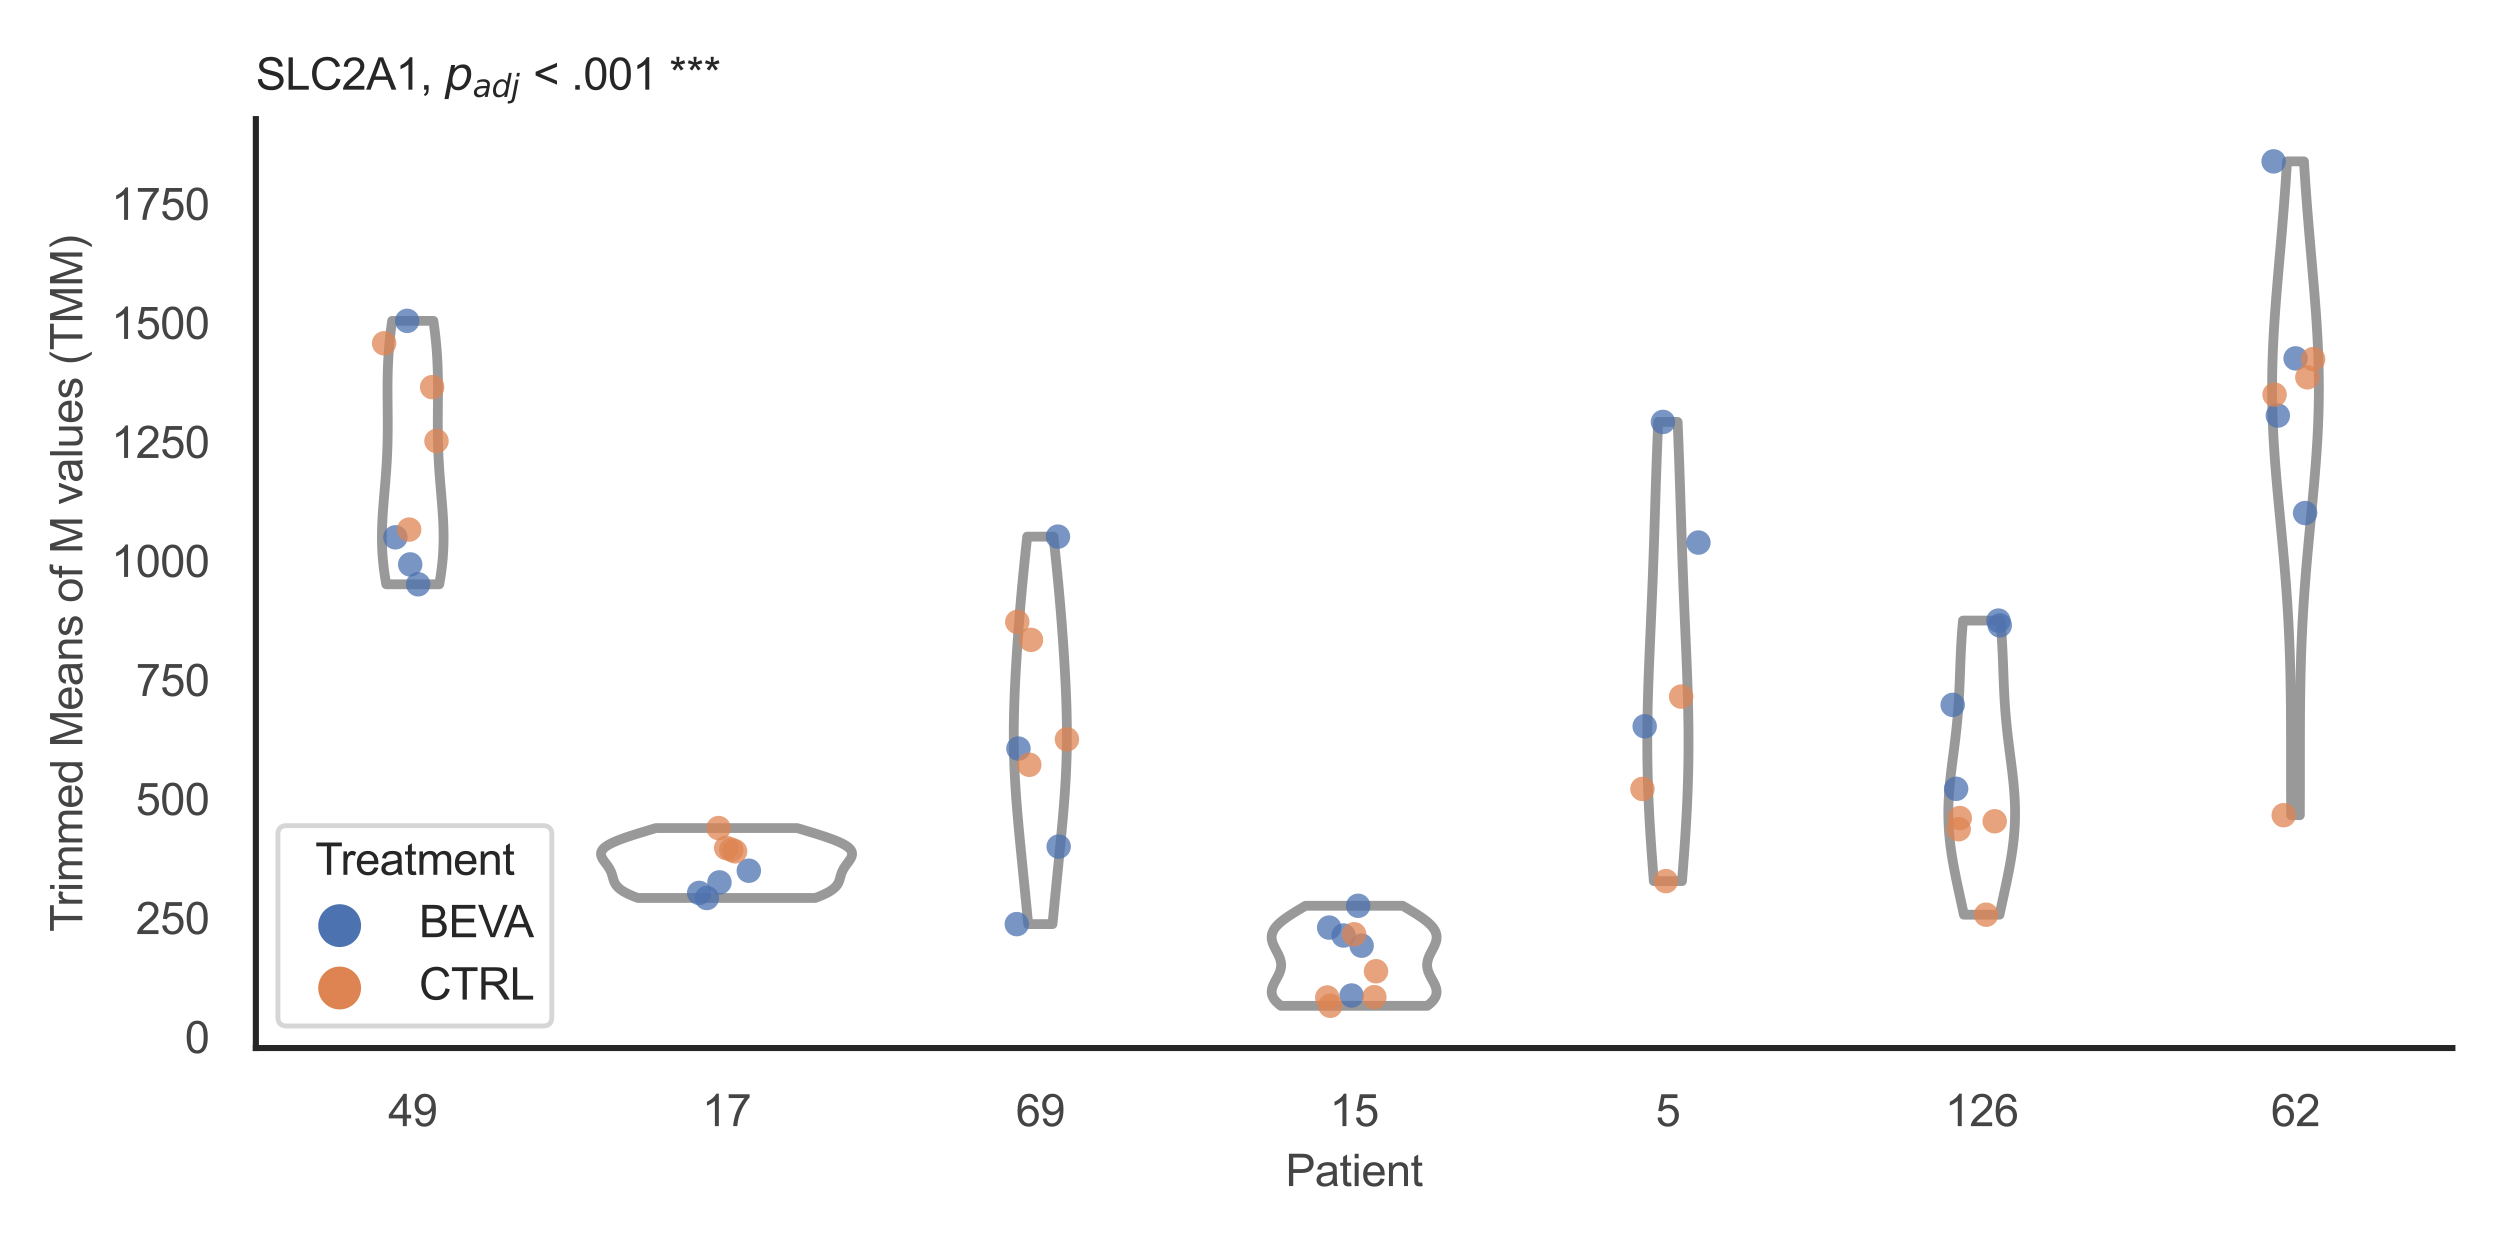 <?xml version="1.0" encoding="utf-8" standalone="no"?>
<!DOCTYPE svg PUBLIC "-//W3C//DTD SVG 1.1//EN"
  "http://www.w3.org/Graphics/SVG/1.1/DTD/svg11.dtd">
<svg xmlns:xlink="http://www.w3.org/1999/xlink" width="510.236pt" height="255.118pt" viewBox="0 0 510.236 255.118" xmlns="http://www.w3.org/2000/svg" version="1.1">
 <defs>
  <style type="text/css">*{stroke-linejoin: round; stroke-linecap: butt}</style>
 </defs>
 <g id="figure_1">
  <g id="patch_1">
   <path d="M 0 255.118 
L 510.236 255.118 
L 510.236 0 
L 0 0 
z
" style="fill: #ffffff"/>
  </g>
  <g id="axes_1">
   <g id="patch_2">
    <path d="M 52.22 213.898 
L 500.516 213.898 
L 500.516 24.32 
L 52.22 24.32 
z
" style="fill: #ffffff"/>
   </g>
   <g id="matplotlib.axis_1">
    <g id="xtick_1">
     <g id="text_1">
      <!-- 49 -->
      <g style="fill: #444444" transform="translate(79.236 229.84)scale(0.09 -0.09)">
       <defs>
        <path id="ArialMT-34" d="M 2069 0 
L 2069 1097 
L 81 1097 
L 81 1613 
L 2172 4581 
L 2631 4581 
L 2631 1613 
L 3250 1613 
L 3250 1097 
L 2631 1097 
L 2631 0 
L 2069 0 
z
M 2069 1613 
L 2069 3678 
L 634 1613 
L 2069 1613 
z
" transform="scale(0.016)"/>
        <path id="ArialMT-39" d="M 350 1059 
L 891 1109 
Q 959 728 1153 556 
Q 1347 384 1650 384 
Q 1909 384 2104 503 
Q 2300 622 2425 820 
Q 2550 1019 2634 1356 
Q 2719 1694 2719 2044 
Q 2719 2081 2716 2156 
Q 2547 1888 2255 1720 
Q 1963 1553 1622 1553 
Q 1053 1553 659 1965 
Q 266 2378 266 3053 
Q 266 3750 677 4175 
Q 1088 4600 1706 4600 
Q 2153 4600 2523 4359 
Q 2894 4119 3086 3673 
Q 3278 3228 3278 2384 
Q 3278 1506 3087 986 
Q 2897 466 2520 194 
Q 2144 -78 1638 -78 
Q 1100 -78 759 220 
Q 419 519 350 1059 
z
M 2653 3081 
Q 2653 3566 2395 3850 
Q 2138 4134 1775 4134 
Q 1400 4134 1122 3828 
Q 844 3522 844 3034 
Q 844 2597 1108 2323 
Q 1372 2050 1759 2050 
Q 2150 2050 2401 2323 
Q 2653 2597 2653 3081 
z
" transform="scale(0.016)"/>
       </defs>
       <use xlink:href="#ArialMT-34"/>
       <use xlink:href="#ArialMT-39" x="55.615"/>
      </g>
     </g>
    </g>
    <g id="xtick_2">
     <g id="text_2">
      <!-- 17 -->
      <g style="fill: #444444" transform="translate(143.279 229.84)scale(0.09 -0.09)">
       <defs>
        <path id="ArialMT-31" d="M 2384 0 
L 1822 0 
L 1822 3584 
Q 1619 3391 1289 3197 
Q 959 3003 697 2906 
L 697 3450 
Q 1169 3672 1522 3987 
Q 1875 4303 2022 4600 
L 2384 4600 
L 2384 0 
z
" transform="scale(0.016)"/>
        <path id="ArialMT-37" d="M 303 3981 
L 303 4522 
L 3269 4522 
L 3269 4084 
Q 2831 3619 2401 2847 
Q 1972 2075 1738 1259 
Q 1569 684 1522 0 
L 944 0 
Q 953 541 1156 1306 
Q 1359 2072 1739 2783 
Q 2119 3494 2547 3981 
L 303 3981 
z
" transform="scale(0.016)"/>
       </defs>
       <use xlink:href="#ArialMT-31"/>
       <use xlink:href="#ArialMT-37" x="55.615"/>
      </g>
     </g>
    </g>
    <g id="xtick_3">
     <g id="text_3">
      <!-- 69 -->
      <g style="fill: #444444" transform="translate(207.321 229.84)scale(0.09 -0.09)">
       <defs>
        <path id="ArialMT-36" d="M 3184 3459 
L 2625 3416 
Q 2550 3747 2413 3897 
Q 2184 4138 1850 4138 
Q 1581 4138 1378 3988 
Q 1113 3794 959 3422 
Q 806 3050 800 2363 
Q 1003 2672 1297 2822 
Q 1591 2972 1913 2972 
Q 2475 2972 2870 2558 
Q 3266 2144 3266 1488 
Q 3266 1056 3080 686 
Q 2894 316 2569 119 
Q 2244 -78 1831 -78 
Q 1128 -78 684 439 
Q 241 956 241 2144 
Q 241 3472 731 4075 
Q 1159 4600 1884 4600 
Q 2425 4600 2770 4297 
Q 3116 3994 3184 3459 
z
M 888 1484 
Q 888 1194 1011 928 
Q 1134 663 1356 523 
Q 1578 384 1822 384 
Q 2178 384 2434 671 
Q 2691 959 2691 1453 
Q 2691 1928 2437 2201 
Q 2184 2475 1800 2475 
Q 1419 2475 1153 2201 
Q 888 1928 888 1484 
z
" transform="scale(0.016)"/>
       </defs>
       <use xlink:href="#ArialMT-36"/>
       <use xlink:href="#ArialMT-39" x="55.615"/>
      </g>
     </g>
    </g>
    <g id="xtick_4">
     <g id="text_4">
      <!-- 15 -->
      <g style="fill: #444444" transform="translate(271.363 229.84)scale(0.09 -0.09)">
       <defs>
        <path id="ArialMT-35" d="M 266 1200 
L 856 1250 
Q 922 819 1161 601 
Q 1400 384 1738 384 
Q 2144 384 2425 690 
Q 2706 997 2706 1503 
Q 2706 1984 2436 2262 
Q 2166 2541 1728 2541 
Q 1456 2541 1237 2417 
Q 1019 2294 894 2097 
L 366 2166 
L 809 4519 
L 3088 4519 
L 3088 3981 
L 1259 3981 
L 1013 2750 
Q 1425 3038 1878 3038 
Q 2478 3038 2890 2622 
Q 3303 2206 3303 1553 
Q 3303 931 2941 478 
Q 2500 -78 1738 -78 
Q 1113 -78 717 272 
Q 322 622 266 1200 
z
" transform="scale(0.016)"/>
       </defs>
       <use xlink:href="#ArialMT-31"/>
       <use xlink:href="#ArialMT-35" x="55.615"/>
      </g>
     </g>
    </g>
    <g id="xtick_5">
     <g id="text_5">
      <!-- 5 -->
      <g style="fill: #444444" transform="translate(337.908 229.84)scale(0.09 -0.09)">
       <use xlink:href="#ArialMT-35"/>
      </g>
     </g>
    </g>
    <g id="xtick_6">
     <g id="text_6">
      <!-- 126 -->
      <g style="fill: #444444" transform="translate(396.945 229.84)scale(0.09 -0.09)">
       <defs>
        <path id="ArialMT-32" d="M 3222 541 
L 3222 0 
L 194 0 
Q 188 203 259 391 
Q 375 700 629 1000 
Q 884 1300 1366 1694 
Q 2113 2306 2375 2664 
Q 2638 3022 2638 3341 
Q 2638 3675 2398 3904 
Q 2159 4134 1775 4134 
Q 1369 4134 1125 3890 
Q 881 3647 878 3216 
L 300 3275 
Q 359 3922 746 4261 
Q 1134 4600 1788 4600 
Q 2447 4600 2831 4234 
Q 3216 3869 3216 3328 
Q 3216 3053 3103 2787 
Q 2991 2522 2730 2228 
Q 2469 1934 1863 1422 
Q 1356 997 1212 845 
Q 1069 694 975 541 
L 3222 541 
z
" transform="scale(0.016)"/>
       </defs>
       <use xlink:href="#ArialMT-31"/>
       <use xlink:href="#ArialMT-32" x="55.615"/>
       <use xlink:href="#ArialMT-36" x="111.23"/>
      </g>
     </g>
    </g>
    <g id="xtick_7">
     <g id="text_7">
      <!-- 62 -->
      <g style="fill: #444444" transform="translate(463.49 229.84)scale(0.09 -0.09)">
       <use xlink:href="#ArialMT-36"/>
       <use xlink:href="#ArialMT-32" x="55.615"/>
      </g>
     </g>
    </g>
    <g id="text_8">
     <!-- Patient -->
     <g style="fill: #444444" transform="translate(262.359 242.071)scale(0.09 -0.09)">
      <defs>
       <path id="ArialMT-50" d="M 494 0 
L 494 4581 
L 2222 4581 
Q 2678 4581 2919 4538 
Q 3256 4481 3484 4323 
Q 3713 4166 3852 3881 
Q 3991 3597 3991 3256 
Q 3991 2672 3619 2267 
Q 3247 1863 2275 1863 
L 1100 1863 
L 1100 0 
L 494 0 
z
M 1100 2403 
L 2284 2403 
Q 2872 2403 3119 2622 
Q 3366 2841 3366 3238 
Q 3366 3525 3220 3729 
Q 3075 3934 2838 4000 
Q 2684 4041 2272 4041 
L 1100 4041 
L 1100 2403 
z
" transform="scale(0.016)"/>
       <path id="ArialMT-61" d="M 2588 409 
Q 2275 144 1986 34 
Q 1697 -75 1366 -75 
Q 819 -75 525 192 
Q 231 459 231 875 
Q 231 1119 342 1320 
Q 453 1522 633 1644 
Q 813 1766 1038 1828 
Q 1203 1872 1538 1913 
Q 2219 1994 2541 2106 
Q 2544 2222 2544 2253 
Q 2544 2597 2384 2738 
Q 2169 2928 1744 2928 
Q 1347 2928 1158 2789 
Q 969 2650 878 2297 
L 328 2372 
Q 403 2725 575 2942 
Q 747 3159 1072 3276 
Q 1397 3394 1825 3394 
Q 2250 3394 2515 3294 
Q 2781 3194 2906 3042 
Q 3031 2891 3081 2659 
Q 3109 2516 3109 2141 
L 3109 1391 
Q 3109 606 3145 398 
Q 3181 191 3288 0 
L 2700 0 
Q 2613 175 2588 409 
z
M 2541 1666 
Q 2234 1541 1622 1453 
Q 1275 1403 1131 1340 
Q 988 1278 909 1158 
Q 831 1038 831 891 
Q 831 666 1001 516 
Q 1172 366 1500 366 
Q 1825 366 2078 508 
Q 2331 650 2450 897 
Q 2541 1088 2541 1459 
L 2541 1666 
z
" transform="scale(0.016)"/>
       <path id="ArialMT-74" d="M 1650 503 
L 1731 6 
Q 1494 -44 1306 -44 
Q 1000 -44 831 53 
Q 663 150 594 308 
Q 525 466 525 972 
L 525 2881 
L 113 2881 
L 113 3319 
L 525 3319 
L 525 4141 
L 1084 4478 
L 1084 3319 
L 1650 3319 
L 1650 2881 
L 1084 2881 
L 1084 941 
Q 1084 700 1114 631 
Q 1144 563 1211 522 
Q 1278 481 1403 481 
Q 1497 481 1650 503 
z
" transform="scale(0.016)"/>
       <path id="ArialMT-69" d="M 425 3934 
L 425 4581 
L 988 4581 
L 988 3934 
L 425 3934 
z
M 425 0 
L 425 3319 
L 988 3319 
L 988 0 
L 425 0 
z
" transform="scale(0.016)"/>
       <path id="ArialMT-65" d="M 2694 1069 
L 3275 997 
Q 3138 488 2766 206 
Q 2394 -75 1816 -75 
Q 1088 -75 661 373 
Q 234 822 234 1631 
Q 234 2469 665 2931 
Q 1097 3394 1784 3394 
Q 2450 3394 2872 2941 
Q 3294 2488 3294 1666 
Q 3294 1616 3291 1516 
L 816 1516 
Q 847 969 1125 678 
Q 1403 388 1819 388 
Q 2128 388 2347 550 
Q 2566 713 2694 1069 
z
M 847 1978 
L 2700 1978 
Q 2663 2397 2488 2606 
Q 2219 2931 1791 2931 
Q 1403 2931 1139 2672 
Q 875 2413 847 1978 
z
" transform="scale(0.016)"/>
       <path id="ArialMT-6e" d="M 422 0 
L 422 3319 
L 928 3319 
L 928 2847 
Q 1294 3394 1984 3394 
Q 2284 3394 2536 3286 
Q 2788 3178 2913 3003 
Q 3038 2828 3088 2588 
Q 3119 2431 3119 2041 
L 3119 0 
L 2556 0 
L 2556 2019 
Q 2556 2363 2490 2533 
Q 2425 2703 2258 2804 
Q 2091 2906 1866 2906 
Q 1506 2906 1245 2678 
Q 984 2450 984 1813 
L 984 0 
L 422 0 
z
" transform="scale(0.016)"/>
      </defs>
      <use xlink:href="#ArialMT-50"/>
      <use xlink:href="#ArialMT-61" x="66.699"/>
      <use xlink:href="#ArialMT-74" x="122.314"/>
      <use xlink:href="#ArialMT-69" x="150.098"/>
      <use xlink:href="#ArialMT-65" x="172.314"/>
      <use xlink:href="#ArialMT-6e" x="227.93"/>
      <use xlink:href="#ArialMT-74" x="283.545"/>
     </g>
    </g>
   </g>
   <g id="matplotlib.axis_2">
    <g id="ytick_1">
     <g id="text_9">
      <!-- 0 -->
      <g style="fill: #444444" transform="translate(37.715 214.923)scale(0.09 -0.09)">
       <defs>
        <path id="ArialMT-30" d="M 266 2259 
Q 266 3072 433 3567 
Q 600 4063 929 4331 
Q 1259 4600 1759 4600 
Q 2128 4600 2406 4451 
Q 2684 4303 2865 4023 
Q 3047 3744 3150 3342 
Q 3253 2941 3253 2259 
Q 3253 1453 3087 958 
Q 2922 463 2592 192 
Q 2263 -78 1759 -78 
Q 1097 -78 719 397 
Q 266 969 266 2259 
z
M 844 2259 
Q 844 1131 1108 757 
Q 1372 384 1759 384 
Q 2147 384 2411 759 
Q 2675 1134 2675 2259 
Q 2675 3391 2411 3762 
Q 2147 4134 1753 4134 
Q 1366 4134 1134 3806 
Q 844 3388 844 2259 
z
" transform="scale(0.016)"/>
       </defs>
       <use xlink:href="#ArialMT-30"/>
      </g>
     </g>
    </g>
    <g id="ytick_2">
     <g id="text_10">
      <!-- 250 -->
      <g style="fill: #444444" transform="translate(27.705 190.631)scale(0.09 -0.09)">
       <use xlink:href="#ArialMT-32"/>
       <use xlink:href="#ArialMT-35" x="55.615"/>
       <use xlink:href="#ArialMT-30" x="111.23"/>
      </g>
     </g>
    </g>
    <g id="ytick_3">
     <g id="text_11">
      <!-- 500 -->
      <g style="fill: #444444" transform="translate(27.705 166.338)scale(0.09 -0.09)">
       <use xlink:href="#ArialMT-35"/>
       <use xlink:href="#ArialMT-30" x="55.615"/>
       <use xlink:href="#ArialMT-30" x="111.23"/>
      </g>
     </g>
    </g>
    <g id="ytick_4">
     <g id="text_12">
      <!-- 750 -->
      <g style="fill: #444444" transform="translate(27.705 142.046)scale(0.09 -0.09)">
       <use xlink:href="#ArialMT-37"/>
       <use xlink:href="#ArialMT-35" x="55.615"/>
       <use xlink:href="#ArialMT-30" x="111.23"/>
      </g>
     </g>
    </g>
    <g id="ytick_5">
     <g id="text_13">
      <!-- 1000 -->
      <g style="fill: #444444" transform="translate(22.701 117.753)scale(0.09 -0.09)">
       <use xlink:href="#ArialMT-31"/>
       <use xlink:href="#ArialMT-30" x="55.615"/>
       <use xlink:href="#ArialMT-30" x="111.23"/>
       <use xlink:href="#ArialMT-30" x="166.846"/>
      </g>
     </g>
    </g>
    <g id="ytick_6">
     <g id="text_14">
      <!-- 1250 -->
      <g style="fill: #444444" transform="translate(22.701 93.461)scale(0.09 -0.09)">
       <use xlink:href="#ArialMT-31"/>
       <use xlink:href="#ArialMT-32" x="55.615"/>
       <use xlink:href="#ArialMT-35" x="111.23"/>
       <use xlink:href="#ArialMT-30" x="166.846"/>
      </g>
     </g>
    </g>
    <g id="ytick_7">
     <g id="text_15">
      <!-- 1500 -->
      <g style="fill: #444444" transform="translate(22.701 69.168)scale(0.09 -0.09)">
       <use xlink:href="#ArialMT-31"/>
       <use xlink:href="#ArialMT-35" x="55.615"/>
       <use xlink:href="#ArialMT-30" x="111.23"/>
       <use xlink:href="#ArialMT-30" x="166.846"/>
      </g>
     </g>
    </g>
    <g id="ytick_8">
     <g id="text_16">
      <!-- 1750 -->
      <g style="fill: #444444" transform="translate(22.701 44.876)scale(0.09 -0.09)">
       <use xlink:href="#ArialMT-31"/>
       <use xlink:href="#ArialMT-37" x="55.615"/>
       <use xlink:href="#ArialMT-35" x="111.23"/>
       <use xlink:href="#ArialMT-30" x="166.846"/>
      </g>
     </g>
    </g>
    <g id="text_17">
     <!-- Trimmed Means of M values (TMM) -->
     <g style="fill: #444444" transform="translate(16.806 190.195)rotate(-90)scale(0.09 -0.09)">
      <defs>
       <path id="ArialMT-54" d="M 1659 0 
L 1659 4041 
L 150 4041 
L 150 4581 
L 3781 4581 
L 3781 4041 
L 2266 4041 
L 2266 0 
L 1659 0 
z
" transform="scale(0.016)"/>
       <path id="ArialMT-72" d="M 416 0 
L 416 3319 
L 922 3319 
L 922 2816 
Q 1116 3169 1280 3281 
Q 1444 3394 1641 3394 
Q 1925 3394 2219 3213 
L 2025 2691 
Q 1819 2813 1613 2813 
Q 1428 2813 1281 2702 
Q 1134 2591 1072 2394 
Q 978 2094 978 1738 
L 978 0 
L 416 0 
z
" transform="scale(0.016)"/>
       <path id="ArialMT-6d" d="M 422 0 
L 422 3319 
L 925 3319 
L 925 2853 
Q 1081 3097 1340 3245 
Q 1600 3394 1931 3394 
Q 2300 3394 2536 3241 
Q 2772 3088 2869 2813 
Q 3263 3394 3894 3394 
Q 4388 3394 4653 3120 
Q 4919 2847 4919 2278 
L 4919 0 
L 4359 0 
L 4359 2091 
Q 4359 2428 4304 2576 
Q 4250 2725 4106 2815 
Q 3963 2906 3769 2906 
Q 3419 2906 3187 2673 
Q 2956 2441 2956 1928 
L 2956 0 
L 2394 0 
L 2394 2156 
Q 2394 2531 2256 2718 
Q 2119 2906 1806 2906 
Q 1569 2906 1367 2781 
Q 1166 2656 1075 2415 
Q 984 2175 984 1722 
L 984 0 
L 422 0 
z
" transform="scale(0.016)"/>
       <path id="ArialMT-64" d="M 2575 0 
L 2575 419 
Q 2259 -75 1647 -75 
Q 1250 -75 917 144 
Q 584 363 401 755 
Q 219 1147 219 1656 
Q 219 2153 384 2558 
Q 550 2963 881 3178 
Q 1213 3394 1622 3394 
Q 1922 3394 2156 3267 
Q 2391 3141 2538 2938 
L 2538 4581 
L 3097 4581 
L 3097 0 
L 2575 0 
z
M 797 1656 
Q 797 1019 1065 703 
Q 1334 388 1700 388 
Q 2069 388 2326 689 
Q 2584 991 2584 1609 
Q 2584 2291 2321 2609 
Q 2059 2928 1675 2928 
Q 1300 2928 1048 2622 
Q 797 2316 797 1656 
z
" transform="scale(0.016)"/>
       <path id="ArialMT-20" transform="scale(0.016)"/>
       <path id="ArialMT-4d" d="M 475 0 
L 475 4581 
L 1388 4581 
L 2472 1338 
Q 2622 884 2691 659 
Q 2769 909 2934 1394 
L 4031 4581 
L 4847 4581 
L 4847 0 
L 4263 0 
L 4263 3834 
L 2931 0 
L 2384 0 
L 1059 3900 
L 1059 0 
L 475 0 
z
" transform="scale(0.016)"/>
       <path id="ArialMT-73" d="M 197 991 
L 753 1078 
Q 800 744 1014 566 
Q 1228 388 1613 388 
Q 2000 388 2187 545 
Q 2375 703 2375 916 
Q 2375 1106 2209 1216 
Q 2094 1291 1634 1406 
Q 1016 1563 777 1677 
Q 538 1791 414 1992 
Q 291 2194 291 2438 
Q 291 2659 392 2848 
Q 494 3038 669 3163 
Q 800 3259 1026 3326 
Q 1253 3394 1513 3394 
Q 1903 3394 2198 3281 
Q 2494 3169 2634 2976 
Q 2775 2784 2828 2463 
L 2278 2388 
Q 2241 2644 2061 2787 
Q 1881 2931 1553 2931 
Q 1166 2931 1000 2803 
Q 834 2675 834 2503 
Q 834 2394 903 2306 
Q 972 2216 1119 2156 
Q 1203 2125 1616 2013 
Q 2213 1853 2448 1751 
Q 2684 1650 2818 1456 
Q 2953 1263 2953 975 
Q 2953 694 2789 445 
Q 2625 197 2315 61 
Q 2006 -75 1616 -75 
Q 969 -75 630 194 
Q 291 463 197 991 
z
" transform="scale(0.016)"/>
       <path id="ArialMT-6f" d="M 213 1659 
Q 213 2581 725 3025 
Q 1153 3394 1769 3394 
Q 2453 3394 2887 2945 
Q 3322 2497 3322 1706 
Q 3322 1066 3130 698 
Q 2938 331 2570 128 
Q 2203 -75 1769 -75 
Q 1072 -75 642 372 
Q 213 819 213 1659 
z
M 791 1659 
Q 791 1022 1069 705 
Q 1347 388 1769 388 
Q 2188 388 2466 706 
Q 2744 1025 2744 1678 
Q 2744 2294 2464 2611 
Q 2184 2928 1769 2928 
Q 1347 2928 1069 2612 
Q 791 2297 791 1659 
z
" transform="scale(0.016)"/>
       <path id="ArialMT-66" d="M 556 0 
L 556 2881 
L 59 2881 
L 59 3319 
L 556 3319 
L 556 3672 
Q 556 4006 616 4169 
Q 697 4388 901 4523 
Q 1106 4659 1475 4659 
Q 1713 4659 2000 4603 
L 1916 4113 
Q 1741 4144 1584 4144 
Q 1328 4144 1222 4034 
Q 1116 3925 1116 3625 
L 1116 3319 
L 1763 3319 
L 1763 2881 
L 1116 2881 
L 1116 0 
L 556 0 
z
" transform="scale(0.016)"/>
       <path id="ArialMT-76" d="M 1344 0 
L 81 3319 
L 675 3319 
L 1388 1331 
Q 1503 1009 1600 663 
Q 1675 925 1809 1294 
L 2547 3319 
L 3125 3319 
L 1869 0 
L 1344 0 
z
" transform="scale(0.016)"/>
       <path id="ArialMT-6c" d="M 409 0 
L 409 4581 
L 972 4581 
L 972 0 
L 409 0 
z
" transform="scale(0.016)"/>
       <path id="ArialMT-75" d="M 2597 0 
L 2597 488 
Q 2209 -75 1544 -75 
Q 1250 -75 995 37 
Q 741 150 617 320 
Q 494 491 444 738 
Q 409 903 409 1263 
L 409 3319 
L 972 3319 
L 972 1478 
Q 972 1038 1006 884 
Q 1059 663 1231 536 
Q 1403 409 1656 409 
Q 1909 409 2131 539 
Q 2353 669 2445 892 
Q 2538 1116 2538 1541 
L 2538 3319 
L 3100 3319 
L 3100 0 
L 2597 0 
z
" transform="scale(0.016)"/>
       <path id="ArialMT-28" d="M 1497 -1347 
Q 1031 -759 709 28 
Q 388 816 388 1659 
Q 388 2403 628 3084 
Q 909 3875 1497 4659 
L 1900 4659 
Q 1522 4009 1400 3731 
Q 1209 3300 1100 2831 
Q 966 2247 966 1656 
Q 966 153 1900 -1347 
L 1497 -1347 
z
" transform="scale(0.016)"/>
       <path id="ArialMT-29" d="M 791 -1347 
L 388 -1347 
Q 1322 153 1322 1656 
Q 1322 2244 1188 2822 
Q 1081 3291 891 3722 
Q 769 4003 388 4659 
L 791 4659 
Q 1378 3875 1659 3084 
Q 1900 2403 1900 1659 
Q 1900 816 1576 28 
Q 1253 -759 791 -1347 
z
" transform="scale(0.016)"/>
      </defs>
      <use xlink:href="#ArialMT-54"/>
      <use xlink:href="#ArialMT-72" x="57.334"/>
      <use xlink:href="#ArialMT-69" x="90.635"/>
      <use xlink:href="#ArialMT-6d" x="112.852"/>
      <use xlink:href="#ArialMT-6d" x="196.152"/>
      <use xlink:href="#ArialMT-65" x="279.453"/>
      <use xlink:href="#ArialMT-64" x="335.068"/>
      <use xlink:href="#ArialMT-20" x="390.684"/>
      <use xlink:href="#ArialMT-4d" x="418.467"/>
      <use xlink:href="#ArialMT-65" x="501.768"/>
      <use xlink:href="#ArialMT-61" x="557.383"/>
      <use xlink:href="#ArialMT-6e" x="612.998"/>
      <use xlink:href="#ArialMT-73" x="668.613"/>
      <use xlink:href="#ArialMT-20" x="718.613"/>
      <use xlink:href="#ArialMT-6f" x="746.396"/>
      <use xlink:href="#ArialMT-66" x="802.012"/>
      <use xlink:href="#ArialMT-20" x="829.795"/>
      <use xlink:href="#ArialMT-4d" x="857.578"/>
      <use xlink:href="#ArialMT-20" x="940.879"/>
      <use xlink:href="#ArialMT-76" x="968.662"/>
      <use xlink:href="#ArialMT-61" x="1018.662"/>
      <use xlink:href="#ArialMT-6c" x="1074.277"/>
      <use xlink:href="#ArialMT-75" x="1096.494"/>
      <use xlink:href="#ArialMT-65" x="1152.109"/>
      <use xlink:href="#ArialMT-73" x="1207.725"/>
      <use xlink:href="#ArialMT-20" x="1257.725"/>
      <use xlink:href="#ArialMT-28" x="1285.508"/>
      <use xlink:href="#ArialMT-54" x="1318.809"/>
      <use xlink:href="#ArialMT-4d" x="1379.893"/>
      <use xlink:href="#ArialMT-4d" x="1463.193"/>
      <use xlink:href="#ArialMT-29" x="1546.494"/>
     </g>
    </g>
   </g>
   <g id="PolyCollection_1">
    <defs>
     <path id="md155010694" d="M 89.649 -135.871 
L 78.833 -135.871 
L 78.737 -136.414 
L 78.646 -136.957 
L 78.56 -137.5 
L 78.479 -138.043 
L 78.404 -138.586 
L 78.334 -139.129 
L 78.27 -139.672 
L 78.212 -140.215 
L 78.16 -140.758 
L 78.113 -141.301 
L 78.073 -141.844 
L 78.038 -142.387 
L 78.009 -142.93 
L 77.986 -143.474 
L 77.969 -144.017 
L 77.957 -144.56 
L 77.951 -145.103 
L 77.95 -145.646 
L 77.955 -146.189 
L 77.964 -146.732 
L 77.977 -147.275 
L 77.995 -147.818 
L 78.017 -148.361 
L 78.043 -148.904 
L 78.072 -149.447 
L 78.105 -149.99 
L 78.14 -150.533 
L 78.178 -151.076 
L 78.218 -151.619 
L 78.26 -152.162 
L 78.303 -152.705 
L 78.348 -153.248 
L 78.393 -153.791 
L 78.439 -154.334 
L 78.485 -154.877 
L 78.531 -155.42 
L 78.577 -155.963 
L 78.622 -156.506 
L 78.666 -157.049 
L 78.709 -157.592 
L 78.75 -158.135 
L 78.79 -158.678 
L 78.828 -159.221 
L 78.865 -159.764 
L 78.899 -160.307 
L 78.931 -160.85 
L 78.96 -161.393 
L 78.988 -161.936 
L 79.012 -162.479 
L 79.035 -163.022 
L 79.055 -163.565 
L 79.072 -164.109 
L 79.087 -164.652 
L 79.1 -165.195 
L 79.111 -165.738 
L 79.119 -166.281 
L 79.125 -166.824 
L 79.13 -167.367 
L 79.132 -167.91 
L 79.133 -168.453 
L 79.133 -168.996 
L 79.131 -169.539 
L 79.128 -170.082 
L 79.125 -170.625 
L 79.121 -171.168 
L 79.116 -171.711 
L 79.111 -172.254 
L 79.107 -172.797 
L 79.102 -173.34 
L 79.098 -173.883 
L 79.095 -174.426 
L 79.093 -174.969 
L 79.092 -175.512 
L 79.093 -176.055 
L 79.095 -176.598 
L 79.1 -177.141 
L 79.106 -177.684 
L 79.115 -178.227 
L 79.126 -178.77 
L 79.14 -179.313 
L 79.156 -179.856 
L 79.176 -180.399 
L 79.199 -180.942 
L 79.225 -181.485 
L 79.254 -182.028 
L 79.287 -182.571 
L 79.323 -183.114 
L 79.363 -183.657 
L 79.406 -184.2 
L 79.453 -184.744 
L 79.503 -185.287 
L 79.557 -185.83 
L 79.615 -186.373 
L 79.676 -186.916 
L 79.74 -187.459 
L 79.808 -188.002 
L 79.879 -188.545 
L 79.954 -189.088 
L 80.031 -189.631 
L 88.451 -189.631 
L 88.451 -189.631 
L 88.529 -189.088 
L 88.603 -188.545 
L 88.674 -188.002 
L 88.742 -187.459 
L 88.806 -186.916 
L 88.867 -186.373 
L 88.925 -185.83 
L 88.979 -185.287 
L 89.03 -184.744 
L 89.076 -184.2 
L 89.12 -183.657 
L 89.159 -183.114 
L 89.196 -182.571 
L 89.228 -182.028 
L 89.258 -181.485 
L 89.284 -180.942 
L 89.306 -180.399 
L 89.326 -179.856 
L 89.343 -179.313 
L 89.356 -178.77 
L 89.368 -178.227 
L 89.376 -177.684 
L 89.383 -177.141 
L 89.387 -176.598 
L 89.389 -176.055 
L 89.39 -175.512 
L 89.389 -174.969 
L 89.387 -174.426 
L 89.384 -173.883 
L 89.38 -173.34 
L 89.376 -172.797 
L 89.371 -172.254 
L 89.366 -171.711 
L 89.362 -171.168 
L 89.358 -170.625 
L 89.354 -170.082 
L 89.351 -169.539 
L 89.35 -168.996 
L 89.349 -168.453 
L 89.35 -167.91 
L 89.353 -167.367 
L 89.357 -166.824 
L 89.363 -166.281 
L 89.372 -165.738 
L 89.382 -165.195 
L 89.395 -164.652 
L 89.41 -164.109 
L 89.428 -163.565 
L 89.447 -163.022 
L 89.47 -162.479 
L 89.495 -161.936 
L 89.522 -161.393 
L 89.552 -160.85 
L 89.584 -160.307 
L 89.618 -159.764 
L 89.654 -159.221 
L 89.692 -158.678 
L 89.732 -158.135 
L 89.774 -157.592 
L 89.816 -157.049 
L 89.861 -156.506 
L 89.906 -155.963 
L 89.951 -155.42 
L 89.997 -154.877 
L 90.043 -154.334 
L 90.089 -153.791 
L 90.135 -153.248 
L 90.179 -152.705 
L 90.222 -152.162 
L 90.264 -151.619 
L 90.304 -151.076 
L 90.342 -150.533 
L 90.377 -149.99 
L 90.41 -149.447 
L 90.439 -148.904 
L 90.465 -148.361 
L 90.487 -147.818 
L 90.505 -147.275 
L 90.519 -146.732 
L 90.528 -146.189 
L 90.532 -145.646 
L 90.531 -145.103 
L 90.525 -144.56 
L 90.513 -144.017 
L 90.496 -143.474 
L 90.473 -142.93 
L 90.444 -142.387 
L 90.41 -141.844 
L 90.369 -141.301 
L 90.323 -140.758 
L 90.27 -140.215 
L 90.212 -139.672 
L 90.148 -139.129 
L 90.078 -138.586 
L 90.003 -138.043 
L 89.922 -137.5 
L 89.836 -136.957 
L 89.745 -136.414 
L 89.649 -135.871 
z
" style="stroke: #999999; stroke-width: 2"/>
    </defs>
    <g clip-path="url(#pb748a5e731)">
     <use xlink:href="#md155010694" x="0" y="255.118" style="fill: #ffffff; stroke: #999999; stroke-width: 2"/>
    </g>
   </g>
   <g id="PolyCollection_2">
    <defs>
     <path id="m559f8ceb08" d="M 166.374 -71.842 
L 130.193 -71.842 
L 129.81 -71.986 
L 129.442 -72.13 
L 129.09 -72.274 
L 128.753 -72.418 
L 128.432 -72.563 
L 128.129 -72.707 
L 127.842 -72.851 
L 127.572 -72.995 
L 127.32 -73.139 
L 127.084 -73.283 
L 126.865 -73.428 
L 126.663 -73.572 
L 126.478 -73.716 
L 126.308 -73.86 
L 126.153 -74.004 
L 126.012 -74.148 
L 125.886 -74.293 
L 125.772 -74.437 
L 125.67 -74.581 
L 125.579 -74.725 
L 125.498 -74.869 
L 125.426 -75.013 
L 125.362 -75.158 
L 125.305 -75.302 
L 125.254 -75.446 
L 125.207 -75.59 
L 125.163 -75.734 
L 125.122 -75.878 
L 125.083 -76.023 
L 125.043 -76.167 
L 125.003 -76.311 
L 124.962 -76.455 
L 124.918 -76.599 
L 124.871 -76.743 
L 124.821 -76.888 
L 124.767 -77.032 
L 124.707 -77.176 
L 124.643 -77.32 
L 124.574 -77.464 
L 124.5 -77.608 
L 124.42 -77.753 
L 124.335 -77.897 
L 124.246 -78.041 
L 124.151 -78.185 
L 124.053 -78.329 
L 123.952 -78.473 
L 123.848 -78.618 
L 123.742 -78.762 
L 123.635 -78.906 
L 123.528 -79.05 
L 123.422 -79.194 
L 123.318 -79.338 
L 123.217 -79.482 
L 123.121 -79.627 
L 123.031 -79.771 
L 122.948 -79.915 
L 122.873 -80.059 
L 122.808 -80.203 
L 122.753 -80.347 
L 122.711 -80.492 
L 122.682 -80.636 
L 122.667 -80.78 
L 122.667 -80.924 
L 122.683 -81.068 
L 122.717 -81.212 
L 122.769 -81.357 
L 122.839 -81.501 
L 122.929 -81.645 
L 123.038 -81.789 
L 123.168 -81.933 
L 123.318 -82.077 
L 123.488 -82.222 
L 123.679 -82.366 
L 123.89 -82.51 
L 124.122 -82.654 
L 124.374 -82.798 
L 124.645 -82.942 
L 124.935 -83.087 
L 125.243 -83.231 
L 125.569 -83.375 
L 125.912 -83.519 
L 126.271 -83.663 
L 126.646 -83.807 
L 127.034 -83.952 
L 127.436 -84.096 
L 127.85 -84.24 
L 128.276 -84.384 
L 128.711 -84.528 
L 129.156 -84.672 
L 129.608 -84.817 
L 130.067 -84.961 
L 130.532 -85.105 
L 131.002 -85.249 
L 131.476 -85.393 
L 131.952 -85.537 
L 132.43 -85.682 
L 132.908 -85.826 
L 133.387 -85.97 
L 133.864 -86.114 
L 162.703 -86.114 
L 162.703 -86.114 
L 163.18 -85.97 
L 163.659 -85.826 
L 164.137 -85.682 
L 164.615 -85.537 
L 165.091 -85.393 
L 165.565 -85.249 
L 166.035 -85.105 
L 166.5 -84.961 
L 166.959 -84.817 
L 167.411 -84.672 
L 167.856 -84.528 
L 168.291 -84.384 
L 168.717 -84.24 
L 169.131 -84.096 
L 169.533 -83.952 
L 169.921 -83.807 
L 170.296 -83.663 
L 170.655 -83.519 
L 170.998 -83.375 
L 171.324 -83.231 
L 171.632 -83.087 
L 171.922 -82.942 
L 172.193 -82.798 
L 172.445 -82.654 
L 172.677 -82.51 
L 172.888 -82.366 
L 173.079 -82.222 
L 173.249 -82.077 
L 173.399 -81.933 
L 173.529 -81.789 
L 173.638 -81.645 
L 173.728 -81.501 
L 173.798 -81.357 
L 173.85 -81.212 
L 173.884 -81.068 
L 173.9 -80.924 
L 173.9 -80.78 
L 173.885 -80.636 
L 173.856 -80.492 
L 173.814 -80.347 
L 173.759 -80.203 
L 173.694 -80.059 
L 173.619 -79.915 
L 173.536 -79.771 
L 173.446 -79.627 
L 173.35 -79.482 
L 173.249 -79.338 
L 173.145 -79.194 
L 173.039 -79.05 
L 172.932 -78.906 
L 172.825 -78.762 
L 172.719 -78.618 
L 172.615 -78.473 
L 172.514 -78.329 
L 172.416 -78.185 
L 172.321 -78.041 
L 172.232 -77.897 
L 172.147 -77.753 
L 172.067 -77.608 
L 171.993 -77.464 
L 171.924 -77.32 
L 171.86 -77.176 
L 171.8 -77.032 
L 171.746 -76.888 
L 171.696 -76.743 
L 171.649 -76.599 
L 171.605 -76.455 
L 171.564 -76.311 
L 171.524 -76.167 
L 171.484 -76.023 
L 171.445 -75.878 
L 171.404 -75.734 
L 171.36 -75.59 
L 171.313 -75.446 
L 171.262 -75.302 
L 171.205 -75.158 
L 171.141 -75.013 
L 171.069 -74.869 
L 170.988 -74.725 
L 170.897 -74.581 
L 170.795 -74.437 
L 170.681 -74.293 
L 170.555 -74.148 
L 170.414 -74.004 
L 170.259 -73.86 
L 170.089 -73.716 
L 169.904 -73.572 
L 169.702 -73.428 
L 169.483 -73.283 
L 169.247 -73.139 
L 168.995 -72.995 
L 168.725 -72.851 
L 168.438 -72.707 
L 168.135 -72.563 
L 167.814 -72.418 
L 167.477 -72.274 
L 167.125 -72.13 
L 166.757 -71.986 
L 166.374 -71.842 
z
" style="stroke: #999999; stroke-width: 2"/>
    </defs>
    <g clip-path="url(#pb748a5e731)">
     <use xlink:href="#m559f8ceb08" x="0" y="255.118" style="fill: #ffffff; stroke: #999999; stroke-width: 2"/>
    </g>
   </g>
   <g id="PolyCollection_3">
    <defs>
     <path id="m1626e60808" d="M 214.802 -66.513 
L 209.849 -66.513 
L 209.771 -67.311 
L 209.693 -68.11 
L 209.614 -68.909 
L 209.536 -69.708 
L 209.457 -70.507 
L 209.378 -71.305 
L 209.298 -72.104 
L 209.219 -72.903 
L 209.14 -73.702 
L 209.06 -74.501 
L 208.98 -75.3 
L 208.901 -76.098 
L 208.821 -76.897 
L 208.741 -77.696 
L 208.661 -78.495 
L 208.582 -79.294 
L 208.502 -80.092 
L 208.423 -80.891 
L 208.344 -81.69 
L 208.266 -82.489 
L 208.188 -83.288 
L 208.111 -84.087 
L 208.035 -84.885 
L 207.96 -85.684 
L 207.886 -86.483 
L 207.813 -87.282 
L 207.742 -88.081 
L 207.672 -88.879 
L 207.604 -89.678 
L 207.539 -90.477 
L 207.476 -91.276 
L 207.415 -92.075 
L 207.357 -92.874 
L 207.302 -93.672 
L 207.25 -94.471 
L 207.201 -95.27 
L 207.155 -96.069 
L 207.113 -96.868 
L 207.075 -97.667 
L 207.04 -98.465 
L 207.01 -99.264 
L 206.983 -100.063 
L 206.96 -100.862 
L 206.941 -101.661 
L 206.926 -102.459 
L 206.914 -103.258 
L 206.907 -104.057 
L 206.904 -104.856 
L 206.904 -105.655 
L 206.909 -106.454 
L 206.916 -107.252 
L 206.928 -108.051 
L 206.942 -108.85 
L 206.96 -109.649 
L 206.981 -110.448 
L 207.005 -111.246 
L 207.032 -112.045 
L 207.061 -112.844 
L 207.093 -113.643 
L 207.127 -114.442 
L 207.164 -115.241 
L 207.202 -116.039 
L 207.243 -116.838 
L 207.285 -117.637 
L 207.33 -118.436 
L 207.375 -119.235 
L 207.423 -120.034 
L 207.472 -120.832 
L 207.522 -121.631 
L 207.574 -122.43 
L 207.628 -123.229 
L 207.682 -124.028 
L 207.738 -124.826 
L 207.795 -125.625 
L 207.854 -126.424 
L 207.914 -127.223 
L 207.975 -128.022 
L 208.038 -128.821 
L 208.102 -129.619 
L 208.168 -130.418 
L 208.234 -131.217 
L 208.303 -132.016 
L 208.372 -132.815 
L 208.443 -133.613 
L 208.515 -134.412 
L 208.589 -135.211 
L 208.664 -136.01 
L 208.74 -136.809 
L 208.817 -137.608 
L 208.896 -138.406 
L 208.976 -139.205 
L 209.057 -140.004 
L 209.139 -140.803 
L 209.221 -141.602 
L 209.305 -142.4 
L 209.389 -143.199 
L 209.474 -143.998 
L 209.56 -144.797 
L 209.645 -145.596 
L 215.006 -145.596 
L 215.006 -145.596 
L 215.092 -144.797 
L 215.177 -143.998 
L 215.262 -143.199 
L 215.347 -142.4 
L 215.43 -141.602 
L 215.513 -140.803 
L 215.595 -140.004 
L 215.676 -139.205 
L 215.755 -138.406 
L 215.834 -137.608 
L 215.912 -136.809 
L 215.988 -136.01 
L 216.063 -135.211 
L 216.136 -134.412 
L 216.209 -133.613 
L 216.279 -132.815 
L 216.349 -132.016 
L 216.417 -131.217 
L 216.484 -130.418 
L 216.549 -129.619 
L 216.613 -128.821 
L 216.676 -128.022 
L 216.737 -127.223 
L 216.797 -126.424 
L 216.856 -125.625 
L 216.913 -124.826 
L 216.969 -124.028 
L 217.024 -123.229 
L 217.077 -122.43 
L 217.129 -121.631 
L 217.18 -120.832 
L 217.229 -120.034 
L 217.276 -119.235 
L 217.322 -118.436 
L 217.366 -117.637 
L 217.409 -116.838 
L 217.449 -116.039 
L 217.488 -115.241 
L 217.524 -114.442 
L 217.558 -113.643 
L 217.59 -112.844 
L 217.62 -112.045 
L 217.646 -111.246 
L 217.67 -110.448 
L 217.691 -109.649 
L 217.709 -108.85 
L 217.724 -108.051 
L 217.735 -107.252 
L 217.743 -106.454 
L 217.747 -105.655 
L 217.748 -104.856 
L 217.744 -104.057 
L 217.737 -103.258 
L 217.726 -102.459 
L 217.711 -101.661 
L 217.692 -100.862 
L 217.669 -100.063 
L 217.642 -99.264 
L 217.611 -98.465 
L 217.577 -97.667 
L 217.538 -96.868 
L 217.496 -96.069 
L 217.451 -95.27 
L 217.402 -94.471 
L 217.35 -93.672 
L 217.295 -92.874 
L 217.237 -92.075 
L 217.176 -91.276 
L 217.113 -90.477 
L 217.047 -89.678 
L 216.98 -88.879 
L 216.91 -88.081 
L 216.839 -87.282 
L 216.766 -86.483 
L 216.692 -85.684 
L 216.617 -84.885 
L 216.54 -84.087 
L 216.463 -83.288 
L 216.386 -82.489 
L 216.307 -81.69 
L 216.228 -80.891 
L 216.149 -80.092 
L 216.07 -79.294 
L 215.99 -78.495 
L 215.91 -77.696 
L 215.831 -76.897 
L 215.751 -76.098 
L 215.671 -75.3 
L 215.592 -74.501 
L 215.512 -73.702 
L 215.433 -72.903 
L 215.353 -72.104 
L 215.274 -71.305 
L 215.195 -70.507 
L 215.116 -69.708 
L 215.037 -68.909 
L 214.959 -68.11 
L 214.88 -67.311 
L 214.802 -66.513 
z
" style="stroke: #999999; stroke-width: 2"/>
    </defs>
    <g clip-path="url(#pb748a5e731)">
     <use xlink:href="#m1626e60808" x="0" y="255.118" style="fill: #ffffff; stroke: #999999; stroke-width: 2"/>
    </g>
   </g>
   <g id="PolyCollection_4">
    <defs>
     <path id="m8acc1618fc" d="M 291.303 -49.837 
L 261.433 -49.837 
L 261.166 -50.043 
L 260.918 -50.25 
L 260.69 -50.456 
L 260.482 -50.662 
L 260.295 -50.868 
L 260.129 -51.074 
L 259.984 -51.281 
L 259.86 -51.487 
L 259.757 -51.693 
L 259.675 -51.899 
L 259.613 -52.106 
L 259.571 -52.312 
L 259.547 -52.518 
L 259.542 -52.724 
L 259.554 -52.93 
L 259.582 -53.137 
L 259.624 -53.343 
L 259.681 -53.549 
L 259.749 -53.755 
L 259.829 -53.961 
L 259.917 -54.168 
L 260.014 -54.374 
L 260.117 -54.58 
L 260.224 -54.786 
L 260.335 -54.993 
L 260.448 -55.199 
L 260.56 -55.405 
L 260.671 -55.611 
L 260.78 -55.817 
L 260.884 -56.024 
L 260.983 -56.23 
L 261.075 -56.436 
L 261.159 -56.642 
L 261.235 -56.848 
L 261.302 -57.055 
L 261.358 -57.261 
L 261.403 -57.467 
L 261.437 -57.673 
L 261.459 -57.88 
L 261.469 -58.086 
L 261.467 -58.292 
L 261.453 -58.498 
L 261.427 -58.704 
L 261.39 -58.911 
L 261.342 -59.117 
L 261.284 -59.323 
L 261.216 -59.529 
L 261.139 -59.735 
L 261.054 -59.942 
L 260.962 -60.148 
L 260.865 -60.354 
L 260.762 -60.56 
L 260.656 -60.766 
L 260.548 -60.973 
L 260.439 -61.179 
L 260.331 -61.385 
L 260.224 -61.591 
L 260.121 -61.798 
L 260.022 -62.004 
L 259.928 -62.21 
L 259.842 -62.416 
L 259.764 -62.622 
L 259.696 -62.829 
L 259.639 -63.035 
L 259.593 -63.241 
L 259.559 -63.447 
L 259.54 -63.653 
L 259.535 -63.86 
L 259.544 -64.066 
L 259.57 -64.272 
L 259.612 -64.478 
L 259.67 -64.685 
L 259.745 -64.891 
L 259.837 -65.097 
L 259.947 -65.303 
L 260.073 -65.509 
L 260.216 -65.716 
L 260.376 -65.922 
L 260.552 -66.128 
L 260.744 -66.334 
L 260.952 -66.54 
L 261.174 -66.747 
L 261.411 -66.953 
L 261.661 -67.159 
L 261.924 -67.365 
L 262.199 -67.572 
L 262.484 -67.778 
L 262.78 -67.984 
L 263.085 -68.19 
L 263.399 -68.396 
L 263.72 -68.603 
L 264.047 -68.809 
L 264.38 -69.015 
L 264.718 -69.221 
L 265.059 -69.427 
L 265.403 -69.634 
L 265.749 -69.84 
L 266.096 -70.046 
L 266.443 -70.252 
L 286.294 -70.252 
L 286.294 -70.252 
L 286.641 -70.046 
L 286.987 -69.84 
L 287.333 -69.634 
L 287.677 -69.427 
L 288.018 -69.221 
L 288.356 -69.015 
L 288.689 -68.809 
L 289.016 -68.603 
L 289.337 -68.396 
L 289.651 -68.19 
L 289.956 -67.984 
L 290.252 -67.778 
L 290.538 -67.572 
L 290.812 -67.365 
L 291.075 -67.159 
L 291.325 -66.953 
L 291.562 -66.747 
L 291.784 -66.54 
L 291.992 -66.334 
L 292.184 -66.128 
L 292.36 -65.922 
L 292.52 -65.716 
L 292.663 -65.509 
L 292.79 -65.303 
L 292.899 -65.097 
L 292.991 -64.891 
L 293.066 -64.685 
L 293.124 -64.478 
L 293.166 -64.272 
L 293.192 -64.066 
L 293.202 -63.86 
L 293.196 -63.653 
L 293.177 -63.447 
L 293.144 -63.241 
L 293.098 -63.035 
L 293.04 -62.829 
L 292.972 -62.622 
L 292.894 -62.416 
L 292.808 -62.21 
L 292.715 -62.004 
L 292.616 -61.798 
L 292.512 -61.591 
L 292.405 -61.385 
L 292.297 -61.179 
L 292.188 -60.973 
L 292.08 -60.766 
L 291.974 -60.56 
L 291.872 -60.354 
L 291.774 -60.148 
L 291.682 -59.942 
L 291.597 -59.735 
L 291.52 -59.529 
L 291.452 -59.323 
L 291.394 -59.117 
L 291.346 -58.911 
L 291.309 -58.704 
L 291.283 -58.498 
L 291.269 -58.292 
L 291.267 -58.086 
L 291.278 -57.88 
L 291.3 -57.673 
L 291.333 -57.467 
L 291.379 -57.261 
L 291.435 -57.055 
L 291.501 -56.848 
L 291.577 -56.642 
L 291.661 -56.436 
L 291.754 -56.23 
L 291.852 -56.024 
L 291.957 -55.817 
L 292.065 -55.611 
L 292.176 -55.405 
L 292.289 -55.199 
L 292.401 -54.993 
L 292.512 -54.786 
L 292.619 -54.58 
L 292.722 -54.374 
L 292.819 -54.168 
L 292.908 -53.961 
L 292.987 -53.755 
L 293.056 -53.549 
L 293.112 -53.343 
L 293.155 -53.137 
L 293.182 -52.93 
L 293.194 -52.724 
L 293.189 -52.518 
L 293.166 -52.312 
L 293.123 -52.106 
L 293.061 -51.899 
L 292.979 -51.693 
L 292.876 -51.487 
L 292.752 -51.281 
L 292.607 -51.074 
L 292.441 -50.868 
L 292.254 -50.662 
L 292.046 -50.456 
L 291.818 -50.25 
L 291.57 -50.043 
L 291.303 -49.837 
z
" style="stroke: #999999; stroke-width: 2"/>
    </defs>
    <g clip-path="url(#pb748a5e731)">
     <use xlink:href="#m8acc1618fc" x="0" y="255.118" style="fill: #ffffff; stroke: #999999; stroke-width: 2"/>
    </g>
   </g>
   <g id="PolyCollection_5">
    <defs>
     <path id="m42b66d382d" d="M 343.285 -75.29 
L 337.536 -75.29 
L 337.46 -76.237 
L 337.386 -77.183 
L 337.313 -78.13 
L 337.241 -79.077 
L 337.17 -80.023 
L 337.101 -80.97 
L 337.033 -81.916 
L 336.968 -82.863 
L 336.904 -83.81 
L 336.842 -84.756 
L 336.783 -85.703 
L 336.726 -86.65 
L 336.671 -87.596 
L 336.619 -88.543 
L 336.57 -89.49 
L 336.523 -90.436 
L 336.479 -91.383 
L 336.439 -92.329 
L 336.401 -93.276 
L 336.367 -94.223 
L 336.335 -95.169 
L 336.307 -96.116 
L 336.283 -97.063 
L 336.261 -98.009 
L 336.243 -98.956 
L 336.228 -99.903 
L 336.217 -100.849 
L 336.209 -101.796 
L 336.204 -102.742 
L 336.203 -103.689 
L 336.204 -104.636 
L 336.209 -105.582 
L 336.217 -106.529 
L 336.227 -107.476 
L 336.241 -108.422 
L 336.257 -109.369 
L 336.276 -110.316 
L 336.298 -111.262 
L 336.322 -112.209 
L 336.348 -113.155 
L 336.376 -114.102 
L 336.406 -115.049 
L 336.438 -115.995 
L 336.472 -116.942 
L 336.507 -117.889 
L 336.544 -118.835 
L 336.581 -119.782 
L 336.62 -120.729 
L 336.659 -121.675 
L 336.699 -122.622 
L 336.74 -123.568 
L 336.781 -124.515 
L 336.823 -125.462 
L 336.864 -126.408 
L 336.906 -127.355 
L 336.947 -128.302 
L 336.988 -129.248 
L 337.029 -130.195 
L 337.07 -131.141 
L 337.11 -132.088 
L 337.149 -133.035 
L 337.188 -133.981 
L 337.226 -134.928 
L 337.264 -135.875 
L 337.301 -136.821 
L 337.337 -137.768 
L 337.373 -138.715 
L 337.407 -139.661 
L 337.441 -140.608 
L 337.475 -141.554 
L 337.508 -142.501 
L 337.54 -143.448 
L 337.572 -144.394 
L 337.603 -145.341 
L 337.634 -146.288 
L 337.664 -147.234 
L 337.695 -148.181 
L 337.725 -149.128 
L 337.755 -150.074 
L 337.784 -151.021 
L 337.814 -151.967 
L 337.844 -152.914 
L 337.874 -153.861 
L 337.905 -154.807 
L 337.935 -155.754 
L 337.966 -156.701 
L 337.998 -157.647 
L 338.03 -158.594 
L 338.063 -159.541 
L 338.096 -160.487 
L 338.13 -161.434 
L 338.164 -162.38 
L 338.199 -163.327 
L 338.236 -164.274 
L 338.272 -165.22 
L 338.31 -166.167 
L 338.348 -167.114 
L 338.387 -168.06 
L 338.427 -169.007 
L 342.393 -169.007 
L 342.393 -169.007 
L 342.433 -168.06 
L 342.473 -167.114 
L 342.511 -166.167 
L 342.549 -165.22 
L 342.585 -164.274 
L 342.621 -163.327 
L 342.657 -162.38 
L 342.691 -161.434 
L 342.725 -160.487 
L 342.758 -159.541 
L 342.791 -158.594 
L 342.823 -157.647 
L 342.854 -156.701 
L 342.885 -155.754 
L 342.916 -154.807 
L 342.947 -153.861 
L 342.977 -152.914 
L 343.007 -151.967 
L 343.036 -151.021 
L 343.066 -150.074 
L 343.096 -149.128 
L 343.126 -148.181 
L 343.156 -147.234 
L 343.187 -146.288 
L 343.218 -145.341 
L 343.249 -144.394 
L 343.281 -143.448 
L 343.313 -142.501 
L 343.346 -141.554 
L 343.379 -140.608 
L 343.414 -139.661 
L 343.448 -138.715 
L 343.484 -137.768 
L 343.52 -136.821 
L 343.557 -135.875 
L 343.595 -134.928 
L 343.633 -133.981 
L 343.672 -133.035 
L 343.711 -132.088 
L 343.751 -131.141 
L 343.792 -130.195 
L 343.833 -129.248 
L 343.874 -128.302 
L 343.915 -127.355 
L 343.957 -126.408 
L 343.998 -125.462 
L 344.04 -124.515 
L 344.081 -123.568 
L 344.121 -122.622 
L 344.162 -121.675 
L 344.201 -120.729 
L 344.24 -119.782 
L 344.277 -118.835 
L 344.314 -117.889 
L 344.349 -116.942 
L 344.382 -115.995 
L 344.414 -115.049 
L 344.445 -114.102 
L 344.473 -113.155 
L 344.499 -112.209 
L 344.523 -111.262 
L 344.544 -110.316 
L 344.563 -109.369 
L 344.58 -108.422 
L 344.593 -107.476 
L 344.604 -106.529 
L 344.612 -105.582 
L 344.617 -104.636 
L 344.618 -103.689 
L 344.617 -102.742 
L 344.612 -101.796 
L 344.604 -100.849 
L 344.592 -99.903 
L 344.578 -98.956 
L 344.56 -98.009 
L 344.538 -97.063 
L 344.513 -96.116 
L 344.485 -95.169 
L 344.454 -94.223 
L 344.42 -93.276 
L 344.382 -92.329 
L 344.342 -91.383 
L 344.298 -90.436 
L 344.251 -89.49 
L 344.202 -88.543 
L 344.15 -87.596 
L 344.095 -86.65 
L 344.038 -85.703 
L 343.979 -84.756 
L 343.917 -83.81 
L 343.853 -82.863 
L 343.788 -81.916 
L 343.72 -80.97 
L 343.651 -80.023 
L 343.58 -79.077 
L 343.508 -78.13 
L 343.435 -77.183 
L 343.36 -76.237 
L 343.285 -75.29 
z
" style="stroke: #999999; stroke-width: 2"/>
    </defs>
    <g clip-path="url(#pb748a5e731)">
     <use xlink:href="#m42b66d382d" x="0" y="255.118" style="fill: #ffffff; stroke: #999999; stroke-width: 2"/>
    </g>
   </g>
   <g id="PolyCollection_6">
    <defs>
     <path id="m77c0ccd58f" d="M 408.087 -68.433 
L 400.819 -68.433 
L 400.689 -69.039 
L 400.558 -69.645 
L 400.427 -70.252 
L 400.294 -70.858 
L 400.162 -71.464 
L 400.029 -72.071 
L 399.897 -72.677 
L 399.765 -73.283 
L 399.635 -73.89 
L 399.505 -74.496 
L 399.377 -75.102 
L 399.251 -75.709 
L 399.127 -76.315 
L 399.006 -76.921 
L 398.887 -77.528 
L 398.772 -78.134 
L 398.661 -78.74 
L 398.554 -79.347 
L 398.452 -79.953 
L 398.354 -80.559 
L 398.261 -81.165 
L 398.174 -81.772 
L 398.093 -82.378 
L 398.018 -82.984 
L 397.949 -83.591 
L 397.887 -84.197 
L 397.832 -84.803 
L 397.783 -85.41 
L 397.742 -86.016 
L 397.708 -86.622 
L 397.681 -87.229 
L 397.661 -87.835 
L 397.649 -88.441 
L 397.643 -89.048 
L 397.645 -89.654 
L 397.654 -90.26 
L 397.67 -90.867 
L 397.692 -91.473 
L 397.721 -92.079 
L 397.756 -92.686 
L 397.797 -93.292 
L 397.843 -93.898 
L 397.894 -94.505 
L 397.95 -95.111 
L 398.01 -95.717 
L 398.074 -96.324 
L 398.141 -96.93 
L 398.211 -97.536 
L 398.284 -98.142 
L 398.359 -98.749 
L 398.435 -99.355 
L 398.513 -99.961 
L 398.591 -100.568 
L 398.669 -101.174 
L 398.747 -101.78 
L 398.825 -102.387 
L 398.901 -102.993 
L 398.976 -103.599 
L 399.05 -104.206 
L 399.122 -104.812 
L 399.191 -105.418 
L 399.258 -106.025 
L 399.323 -106.631 
L 399.385 -107.237 
L 399.443 -107.844 
L 399.499 -108.45 
L 399.552 -109.056 
L 399.602 -109.663 
L 399.648 -110.269 
L 399.692 -110.875 
L 399.733 -111.482 
L 399.771 -112.088 
L 399.806 -112.694 
L 399.839 -113.301 
L 399.87 -113.907 
L 399.899 -114.513 
L 399.925 -115.119 
L 399.951 -115.726 
L 399.975 -116.332 
L 399.998 -116.938 
L 400.021 -117.545 
L 400.043 -118.151 
L 400.065 -118.757 
L 400.088 -119.364 
L 400.111 -119.97 
L 400.135 -120.576 
L 400.16 -121.183 
L 400.187 -121.789 
L 400.215 -122.395 
L 400.245 -123.002 
L 400.278 -123.608 
L 400.312 -124.214 
L 400.35 -124.821 
L 400.39 -125.427 
L 400.433 -126.033 
L 400.48 -126.64 
L 400.529 -127.246 
L 400.582 -127.852 
L 400.637 -128.459 
L 408.268 -128.459 
L 408.268 -128.459 
L 408.324 -127.852 
L 408.377 -127.246 
L 408.426 -126.64 
L 408.472 -126.033 
L 408.515 -125.427 
L 408.556 -124.821 
L 408.593 -124.214 
L 408.628 -123.608 
L 408.66 -123.002 
L 408.691 -122.395 
L 408.719 -121.789 
L 408.746 -121.183 
L 408.771 -120.576 
L 408.795 -119.97 
L 408.818 -119.364 
L 408.84 -118.757 
L 408.862 -118.151 
L 408.885 -117.545 
L 408.907 -116.938 
L 408.93 -116.332 
L 408.955 -115.726 
L 408.98 -115.119 
L 409.007 -114.513 
L 409.036 -113.907 
L 409.066 -113.301 
L 409.099 -112.694 
L 409.135 -112.088 
L 409.173 -111.482 
L 409.214 -110.875 
L 409.257 -110.269 
L 409.304 -109.663 
L 409.354 -109.056 
L 409.406 -108.45 
L 409.462 -107.844 
L 409.521 -107.237 
L 409.583 -106.631 
L 409.647 -106.025 
L 409.714 -105.418 
L 409.784 -104.812 
L 409.855 -104.206 
L 409.929 -103.599 
L 410.004 -102.993 
L 410.081 -102.387 
L 410.158 -101.78 
L 410.237 -101.174 
L 410.315 -100.568 
L 410.393 -99.961 
L 410.47 -99.355 
L 410.547 -98.749 
L 410.621 -98.142 
L 410.694 -97.536 
L 410.764 -96.93 
L 410.832 -96.324 
L 410.896 -95.717 
L 410.956 -95.111 
L 411.012 -94.505 
L 411.063 -93.898 
L 411.109 -93.292 
L 411.149 -92.686 
L 411.184 -92.079 
L 411.213 -91.473 
L 411.235 -90.867 
L 411.251 -90.26 
L 411.26 -89.654 
L 411.262 -89.048 
L 411.257 -88.441 
L 411.244 -87.835 
L 411.225 -87.229 
L 411.198 -86.622 
L 411.164 -86.016 
L 411.122 -85.41 
L 411.074 -84.803 
L 411.018 -84.197 
L 410.956 -83.591 
L 410.887 -82.984 
L 410.812 -82.378 
L 410.731 -81.772 
L 410.644 -81.165 
L 410.552 -80.559 
L 410.454 -79.953 
L 410.351 -79.347 
L 410.244 -78.74 
L 410.133 -78.134 
L 410.018 -77.528 
L 409.9 -76.921 
L 409.779 -76.315 
L 409.655 -75.709 
L 409.529 -75.102 
L 409.4 -74.496 
L 409.271 -73.89 
L 409.14 -73.283 
L 409.008 -72.677 
L 408.876 -72.071 
L 408.743 -71.464 
L 408.611 -70.858 
L 408.479 -70.252 
L 408.347 -69.645 
L 408.217 -69.039 
L 408.087 -68.433 
z
" style="stroke: #999999; stroke-width: 2"/>
    </defs>
    <g clip-path="url(#pb748a5e731)">
     <use xlink:href="#m77c0ccd58f" x="0" y="255.118" style="fill: #ffffff; stroke: #999999; stroke-width: 2"/>
    </g>
   </g>
   <g id="PolyCollection_7">
    <defs>
     <path id="m5bbb70f3a3" d="M 469.383 -88.741 
L 467.607 -88.741 
L 467.6 -90.089 
L 467.595 -91.437 
L 467.592 -92.785 
L 467.589 -94.133 
L 467.588 -95.481 
L 467.587 -96.828 
L 467.587 -98.176 
L 467.587 -99.524 
L 467.587 -100.872 
L 467.586 -102.22 
L 467.585 -103.568 
L 467.583 -104.916 
L 467.579 -106.264 
L 467.574 -107.611 
L 467.567 -108.959 
L 467.557 -110.307 
L 467.545 -111.655 
L 467.529 -113.003 
L 467.51 -114.351 
L 467.488 -115.699 
L 467.461 -117.047 
L 467.43 -118.395 
L 467.394 -119.742 
L 467.353 -121.09 
L 467.308 -122.438 
L 467.257 -123.786 
L 467.2 -125.134 
L 467.138 -126.482 
L 467.071 -127.83 
L 466.998 -129.178 
L 466.919 -130.525 
L 466.835 -131.873 
L 466.745 -133.221 
L 466.65 -134.569 
L 466.55 -135.917 
L 466.445 -137.265 
L 466.336 -138.613 
L 466.222 -139.961 
L 466.105 -141.308 
L 465.984 -142.656 
L 465.86 -144.004 
L 465.735 -145.352 
L 465.607 -146.7 
L 465.478 -148.048 
L 465.349 -149.396 
L 465.22 -150.744 
L 465.091 -152.091 
L 464.965 -153.439 
L 464.84 -154.787 
L 464.719 -156.135 
L 464.602 -157.483 
L 464.489 -158.831 
L 464.382 -160.179 
L 464.281 -161.527 
L 464.186 -162.874 
L 464.099 -164.222 
L 464.02 -165.57 
L 463.949 -166.918 
L 463.887 -168.266 
L 463.834 -169.614 
L 463.792 -170.962 
L 463.759 -172.31 
L 463.736 -173.657 
L 463.724 -175.005 
L 463.722 -176.353 
L 463.731 -177.701 
L 463.75 -179.049 
L 463.778 -180.397 
L 463.817 -181.745 
L 463.865 -183.093 
L 463.921 -184.44 
L 463.987 -185.788 
L 464.06 -187.136 
L 464.14 -188.484 
L 464.228 -189.832 
L 464.321 -191.18 
L 464.42 -192.528 
L 464.523 -193.876 
L 464.631 -195.223 
L 464.742 -196.571 
L 464.855 -197.919 
L 464.97 -199.267 
L 465.087 -200.615 
L 465.204 -201.963 
L 465.322 -203.311 
L 465.439 -204.659 
L 465.555 -206.006 
L 465.67 -207.354 
L 465.784 -208.702 
L 465.895 -210.05 
L 466.004 -211.398 
L 466.11 -212.746 
L 466.214 -214.094 
L 466.314 -215.442 
L 466.412 -216.789 
L 466.507 -218.137 
L 466.598 -219.485 
L 466.686 -220.833 
L 466.772 -222.181 
L 470.218 -222.181 
L 470.218 -222.181 
L 470.304 -220.833 
L 470.392 -219.485 
L 470.484 -218.137 
L 470.578 -216.789 
L 470.676 -215.442 
L 470.776 -214.094 
L 470.88 -212.746 
L 470.986 -211.398 
L 471.095 -210.05 
L 471.206 -208.702 
L 471.32 -207.354 
L 471.435 -206.006 
L 471.551 -204.659 
L 471.668 -203.311 
L 471.786 -201.963 
L 471.903 -200.615 
L 472.02 -199.267 
L 472.135 -197.919 
L 472.248 -196.571 
L 472.359 -195.223 
L 472.467 -193.876 
L 472.57 -192.528 
L 472.669 -191.18 
L 472.762 -189.832 
L 472.85 -188.484 
L 472.93 -187.136 
L 473.003 -185.788 
L 473.069 -184.44 
L 473.126 -183.093 
L 473.173 -181.745 
L 473.212 -180.397 
L 473.241 -179.049 
L 473.259 -177.701 
L 473.268 -176.353 
L 473.266 -175.005 
L 473.254 -173.657 
L 473.231 -172.31 
L 473.199 -170.962 
L 473.156 -169.614 
L 473.103 -168.266 
L 473.041 -166.918 
L 472.971 -165.57 
L 472.891 -164.222 
L 472.804 -162.874 
L 472.709 -161.527 
L 472.608 -160.179 
L 472.501 -158.831 
L 472.388 -157.483 
L 472.271 -156.135 
L 472.15 -154.787 
L 472.025 -153.439 
L 471.899 -152.091 
L 471.771 -150.744 
L 471.641 -149.396 
L 471.512 -148.048 
L 471.383 -146.7 
L 471.256 -145.352 
L 471.13 -144.004 
L 471.006 -142.656 
L 470.885 -141.308 
L 470.768 -139.961 
L 470.654 -138.613 
L 470.545 -137.265 
L 470.44 -135.917 
L 470.34 -134.569 
L 470.245 -133.221 
L 470.155 -131.873 
L 470.071 -130.525 
L 469.992 -129.178 
L 469.919 -127.83 
L 469.852 -126.482 
L 469.79 -125.134 
L 469.733 -123.786 
L 469.682 -122.438 
L 469.637 -121.09 
L 469.596 -119.742 
L 469.56 -118.395 
L 469.529 -117.047 
L 469.502 -115.699 
L 469.48 -114.351 
L 469.461 -113.003 
L 469.445 -111.655 
L 469.433 -110.307 
L 469.423 -108.959 
L 469.416 -107.611 
L 469.411 -106.264 
L 469.407 -104.916 
L 469.405 -103.568 
L 469.404 -102.22 
L 469.403 -100.872 
L 469.403 -99.524 
L 469.403 -98.176 
L 469.403 -96.828 
L 469.402 -95.481 
L 469.401 -94.133 
L 469.398 -92.785 
L 469.395 -91.437 
L 469.39 -90.089 
L 469.383 -88.741 
z
" style="stroke: #999999; stroke-width: 2"/>
    </defs>
    <g clip-path="url(#pb748a5e731)">
     <use xlink:href="#m5bbb70f3a3" x="0" y="255.118" style="fill: #ffffff; stroke: #999999; stroke-width: 2"/>
    </g>
   </g>
   <g id="PathCollection_1"/>
   <g id="PathCollection_2"/>
   <g id="patch_3">
    <path d="M 52.22 213.898 
L 52.22 24.32 
" style="fill: none; stroke: #262626; stroke-width: 1.25; stroke-linejoin: miter; stroke-linecap: square"/>
   </g>
   <g id="patch_4">
    <path d="M 52.22 213.898 
L 500.516 213.898 
" style="fill: none; stroke: #262626; stroke-width: 1.25; stroke-linejoin: miter; stroke-linecap: square"/>
   </g>
   <g id="PathCollection_3">
    <defs>
     <path id="C0_0_9aa1f03cd4" d="M 0 2.5 
C 0.663 2.5 1.299 2.237 1.768 1.768 
C 2.237 1.299 2.5 0.663 2.5 -0 
C 2.5 -0.663 2.237 -1.299 1.768 -1.768 
C 1.299 -2.237 0.663 -2.5 0 -2.5 
C -0.663 -2.5 -1.299 -2.237 -1.768 -1.768 
C -2.237 -1.299 -2.5 -0.663 -2.5 0 
C -2.5 0.663 -2.237 1.299 -1.768 1.768 
C -1.299 2.237 -0.663 2.5 0 2.5 
z
"/>
    </defs>
    <g clip-path="url(#pb748a5e731)">
     <use xlink:href="#C0_0_9aa1f03cd4" x="83.107" y="65.487" style="fill: #4c72b0; fill-opacity: 0.75"/>
    </g>
    <g clip-path="url(#pb748a5e731)">
     <use xlink:href="#C0_0_9aa1f03cd4" x="80.699" y="109.666" style="fill: #4c72b0; fill-opacity: 0.75"/>
    </g>
    <g clip-path="url(#pb748a5e731)">
     <use xlink:href="#C0_0_9aa1f03cd4" x="83.722" y="115.195" style="fill: #4c72b0; fill-opacity: 0.75"/>
    </g>
    <g clip-path="url(#pb748a5e731)">
     <use xlink:href="#C0_0_9aa1f03cd4" x="85.343" y="119.247" style="fill: #4c72b0; fill-opacity: 0.75"/>
    </g>
    <g clip-path="url(#pb748a5e731)">
     <use xlink:href="#C0_0_9aa1f03cd4" x="78.395" y="70.067" style="fill: #dd8452; fill-opacity: 0.75"/>
    </g>
    <g clip-path="url(#pb748a5e731)">
     <use xlink:href="#C0_0_9aa1f03cd4" x="88.204" y="79.009" style="fill: #dd8452; fill-opacity: 0.75"/>
    </g>
    <g clip-path="url(#pb748a5e731)">
     <use xlink:href="#C0_0_9aa1f03cd4" x="89.085" y="90.003" style="fill: #dd8452; fill-opacity: 0.75"/>
    </g>
    <g clip-path="url(#pb748a5e731)">
     <use xlink:href="#C0_0_9aa1f03cd4" x="83.509" y="108.084" style="fill: #dd8452; fill-opacity: 0.75"/>
    </g>
   </g>
   <g id="PathCollection_4">
    <defs>
     <path id="C1_0_026a2bd2ff" d="M 0 2.5 
C 0.663 2.5 1.299 2.237 1.768 1.768 
C 2.237 1.299 2.5 0.663 2.5 -0 
C 2.5 -0.663 2.237 -1.299 1.768 -1.768 
C 1.299 -2.237 0.663 -2.5 0 -2.5 
C -0.663 -2.5 -1.299 -2.237 -1.768 -1.768 
C -2.237 -1.299 -2.5 -0.663 -2.5 0 
C -2.5 0.663 -2.237 1.299 -1.768 1.768 
C -1.299 2.237 -0.663 2.5 0 2.5 
z
"/>
    </defs>
    <g clip-path="url(#pb748a5e731)">
     <use xlink:href="#C1_0_026a2bd2ff" x="146.836" y="180.089" style="fill: #4c72b0; fill-opacity: 0.75"/>
    </g>
    <g clip-path="url(#pb748a5e731)">
     <use xlink:href="#C1_0_026a2bd2ff" x="144.275" y="183.276" style="fill: #4c72b0; fill-opacity: 0.75"/>
    </g>
    <g clip-path="url(#pb748a5e731)">
     <use xlink:href="#C1_0_026a2bd2ff" x="142.698" y="182.242" style="fill: #4c72b0; fill-opacity: 0.75"/>
    </g>
    <g clip-path="url(#pb748a5e731)">
     <use xlink:href="#C1_0_026a2bd2ff" x="152.83" y="177.709" style="fill: #4c72b0; fill-opacity: 0.75"/>
    </g>
    <g clip-path="url(#pb748a5e731)">
     <use xlink:href="#C1_0_026a2bd2ff" x="148.215" y="173.068" style="fill: #dd8452; fill-opacity: 0.75"/>
    </g>
    <g clip-path="url(#pb748a5e731)">
     <use xlink:href="#C1_0_026a2bd2ff" x="149.254" y="173.421" style="fill: #dd8452; fill-opacity: 0.75"/>
    </g>
    <g clip-path="url(#pb748a5e731)">
     <use xlink:href="#C1_0_026a2bd2ff" x="150.029" y="173.752" style="fill: #dd8452; fill-opacity: 0.75"/>
    </g>
    <g clip-path="url(#pb748a5e731)">
     <use xlink:href="#C1_0_026a2bd2ff" x="146.656" y="169.004" style="fill: #dd8452; fill-opacity: 0.75"/>
    </g>
   </g>
   <g id="PathCollection_5">
    <defs>
     <path id="C2_0_16bdb85a9c" d="M 0 2.5 
C 0.663 2.5 1.299 2.237 1.768 1.768 
C 2.237 1.299 2.5 0.663 2.5 -0 
C 2.5 -0.663 2.237 -1.299 1.768 -1.768 
C 1.299 -2.237 0.663 -2.5 0 -2.5 
C -0.663 -2.5 -1.299 -2.237 -1.768 -1.768 
C -2.237 -1.299 -2.5 -0.663 -2.5 0 
C -2.5 0.663 -2.237 1.299 -1.768 1.768 
C -1.299 2.237 -0.663 2.5 0 2.5 
z
"/>
    </defs>
    <g clip-path="url(#pb748a5e731)">
     <use xlink:href="#C2_0_16bdb85a9c" x="215.923" y="109.522" style="fill: #4c72b0; fill-opacity: 0.75"/>
    </g>
    <g clip-path="url(#pb748a5e731)">
     <use xlink:href="#C2_0_16bdb85a9c" x="207.527" y="188.606" style="fill: #4c72b0; fill-opacity: 0.75"/>
    </g>
    <g clip-path="url(#pb748a5e731)">
     <use xlink:href="#C2_0_16bdb85a9c" x="207.857" y="152.783" style="fill: #4c72b0; fill-opacity: 0.75"/>
    </g>
    <g clip-path="url(#pb748a5e731)">
     <use xlink:href="#C2_0_16bdb85a9c" x="216.071" y="172.785" style="fill: #4c72b0; fill-opacity: 0.75"/>
    </g>
    <g clip-path="url(#pb748a5e731)">
     <use xlink:href="#C2_0_16bdb85a9c" x="207.625" y="126.927" style="fill: #dd8452; fill-opacity: 0.75"/>
    </g>
    <g clip-path="url(#pb748a5e731)">
     <use xlink:href="#C2_0_16bdb85a9c" x="210.074" y="156.085" style="fill: #dd8452; fill-opacity: 0.75"/>
    </g>
    <g clip-path="url(#pb748a5e731)">
     <use xlink:href="#C2_0_16bdb85a9c" x="217.756" y="150.896" style="fill: #dd8452; fill-opacity: 0.75"/>
    </g>
    <g clip-path="url(#pb748a5e731)">
     <use xlink:href="#C2_0_16bdb85a9c" x="210.419" y="130.593" style="fill: #dd8452; fill-opacity: 0.75"/>
    </g>
   </g>
   <g id="PathCollection_6">
    <defs>
     <path id="C3_0_800191d52c" d="M 0 2.5 
C 0.663 2.5 1.299 2.237 1.768 1.768 
C 2.237 1.299 2.5 0.663 2.5 -0 
C 2.5 -0.663 2.237 -1.299 1.768 -1.768 
C 1.299 -2.237 0.663 -2.5 0 -2.5 
C -0.663 -2.5 -1.299 -2.237 -1.768 -1.768 
C -2.237 -1.299 -2.5 -0.663 -2.5 0 
C -2.5 0.663 -2.237 1.299 -1.768 1.768 
C -1.299 2.237 -0.663 2.5 0 2.5 
z
"/>
    </defs>
    <g clip-path="url(#pb748a5e731)">
     <use xlink:href="#C3_0_800191d52c" x="274.208" y="190.933" style="fill: #4c72b0; fill-opacity: 0.75"/>
    </g>
    <g clip-path="url(#pb748a5e731)">
     <use xlink:href="#C3_0_800191d52c" x="271.275" y="189.316" style="fill: #4c72b0; fill-opacity: 0.75"/>
    </g>
    <g clip-path="url(#pb748a5e731)">
     <use xlink:href="#C3_0_800191d52c" x="277.901" y="193.007" style="fill: #4c72b0; fill-opacity: 0.75"/>
    </g>
    <g clip-path="url(#pb748a5e731)">
     <use xlink:href="#C3_0_800191d52c" x="275.854" y="203.18" style="fill: #4c72b0; fill-opacity: 0.75"/>
    </g>
    <g clip-path="url(#pb748a5e731)">
     <use xlink:href="#C3_0_800191d52c" x="277.194" y="184.866" style="fill: #4c72b0; fill-opacity: 0.75"/>
    </g>
    <g clip-path="url(#pb748a5e731)">
     <use xlink:href="#C3_0_800191d52c" x="271.514" y="205.281" style="fill: #dd8452; fill-opacity: 0.75"/>
    </g>
    <g clip-path="url(#pb748a5e731)">
     <use xlink:href="#C3_0_800191d52c" x="280.501" y="203.512" style="fill: #dd8452; fill-opacity: 0.75"/>
    </g>
    <g clip-path="url(#pb748a5e731)">
     <use xlink:href="#C3_0_800191d52c" x="280.834" y="198.225" style="fill: #dd8452; fill-opacity: 0.75"/>
    </g>
    <g clip-path="url(#pb748a5e731)">
     <use xlink:href="#C3_0_800191d52c" x="276.376" y="190.683" style="fill: #dd8452; fill-opacity: 0.75"/>
    </g>
    <g clip-path="url(#pb748a5e731)">
     <use xlink:href="#C3_0_800191d52c" x="270.888" y="203.589" style="fill: #dd8452; fill-opacity: 0.75"/>
    </g>
   </g>
   <g id="PathCollection_7">
    <defs>
     <path id="C4_0_ca50f4de6d" d="M 0 2.5 
C 0.663 2.5 1.299 2.237 1.768 1.768 
C 2.237 1.299 2.5 0.663 2.5 -0 
C 2.5 -0.663 2.237 -1.299 1.768 -1.768 
C 1.299 -2.237 0.663 -2.5 0 -2.5 
C -0.663 -2.5 -1.299 -2.237 -1.768 -1.768 
C -2.237 -1.299 -2.5 -0.663 -2.5 0 
C -2.5 0.663 -2.237 1.299 -1.768 1.768 
C -1.299 2.237 -0.663 2.5 0 2.5 
z
"/>
    </defs>
    <g clip-path="url(#pb748a5e731)">
     <use xlink:href="#C4_0_ca50f4de6d" x="335.669" y="148.231" style="fill: #4c72b0; fill-opacity: 0.75"/>
    </g>
    <g clip-path="url(#pb748a5e731)">
     <use xlink:href="#C4_0_ca50f4de6d" x="339.402" y="86.111" style="fill: #4c72b0; fill-opacity: 0.75"/>
    </g>
    <g clip-path="url(#pb748a5e731)">
     <use xlink:href="#C4_0_ca50f4de6d" x="346.639" y="110.735" style="fill: #4c72b0; fill-opacity: 0.75"/>
    </g>
    <g clip-path="url(#pb748a5e731)">
     <use xlink:href="#C4_0_ca50f4de6d" x="335.216" y="161.019" style="fill: #dd8452; fill-opacity: 0.75"/>
    </g>
    <g clip-path="url(#pb748a5e731)">
     <use xlink:href="#C4_0_ca50f4de6d" x="339.999" y="179.828" style="fill: #dd8452; fill-opacity: 0.75"/>
    </g>
    <g clip-path="url(#pb748a5e731)">
     <use xlink:href="#C4_0_ca50f4de6d" x="343.113" y="142.173" style="fill: #dd8452; fill-opacity: 0.75"/>
    </g>
   </g>
   <g id="PathCollection_8">
    <defs>
     <path id="C5_0_2b6505b57f" d="M 0 2.5 
C 0.663 2.5 1.299 2.237 1.768 1.768 
C 2.237 1.299 2.5 0.663 2.5 -0 
C 2.5 -0.663 2.237 -1.299 1.768 -1.768 
C 1.299 -2.237 0.663 -2.5 0 -2.5 
C -0.663 -2.5 -1.299 -2.237 -1.768 -1.768 
C -2.237 -1.299 -2.5 -0.663 -2.5 0 
C -2.5 0.663 -2.237 1.299 -1.768 1.768 
C -1.299 2.237 -0.663 2.5 0 2.5 
z
"/>
    </defs>
    <g clip-path="url(#pb748a5e731)">
     <use xlink:href="#C5_0_2b6505b57f" x="398.535" y="143.86" style="fill: #4c72b0; fill-opacity: 0.75"/>
    </g>
    <g clip-path="url(#pb748a5e731)">
     <use xlink:href="#C5_0_2b6505b57f" x="407.866" y="126.66" style="fill: #4c72b0; fill-opacity: 0.75"/>
    </g>
    <g clip-path="url(#pb748a5e731)">
     <use xlink:href="#C5_0_2b6505b57f" x="399.234" y="160.991" style="fill: #4c72b0; fill-opacity: 0.75"/>
    </g>
    <g clip-path="url(#pb748a5e731)">
     <use xlink:href="#C5_0_2b6505b57f" x="408.143" y="127.635" style="fill: #4c72b0; fill-opacity: 0.75"/>
    </g>
    <g clip-path="url(#pb748a5e731)">
     <use xlink:href="#C5_0_2b6505b57f" x="399.978" y="166.955" style="fill: #dd8452; fill-opacity: 0.75"/>
    </g>
    <g clip-path="url(#pb748a5e731)">
     <use xlink:href="#C5_0_2b6505b57f" x="407.11" y="167.613" style="fill: #dd8452; fill-opacity: 0.75"/>
    </g>
    <g clip-path="url(#pb748a5e731)">
     <use xlink:href="#C5_0_2b6505b57f" x="405.361" y="186.685" style="fill: #dd8452; fill-opacity: 0.75"/>
    </g>
    <g clip-path="url(#pb748a5e731)">
     <use xlink:href="#C5_0_2b6505b57f" x="399.759" y="169.239" style="fill: #dd8452; fill-opacity: 0.75"/>
    </g>
   </g>
   <g id="PathCollection_9">
    <defs>
     <path id="C6_0_3f802cfc14" d="M 0 2.5 
C 0.663 2.5 1.299 2.237 1.768 1.768 
C 2.237 1.299 2.5 0.663 2.5 -0 
C 2.5 -0.663 2.237 -1.299 1.768 -1.768 
C 1.299 -2.237 0.663 -2.5 0 -2.5 
C -0.663 -2.5 -1.299 -2.237 -1.768 -1.768 
C -2.237 -1.299 -2.5 -0.663 -2.5 0 
C -2.5 0.663 -2.237 1.299 -1.768 1.768 
C -1.299 2.237 -0.663 2.5 0 2.5 
z
"/>
    </defs>
    <g clip-path="url(#pb748a5e731)">
     <use xlink:href="#C6_0_3f802cfc14" x="464.032" y="32.937" style="fill: #4c72b0; fill-opacity: 0.75"/>
    </g>
    <g clip-path="url(#pb748a5e731)">
     <use xlink:href="#C6_0_3f802cfc14" x="468.518" y="73.144" style="fill: #4c72b0; fill-opacity: 0.75"/>
    </g>
    <g clip-path="url(#pb748a5e731)">
     <use xlink:href="#C6_0_3f802cfc14" x="464.893" y="84.818" style="fill: #4c72b0; fill-opacity: 0.75"/>
    </g>
    <g clip-path="url(#pb748a5e731)">
     <use xlink:href="#C6_0_3f802cfc14" x="470.459" y="104.704" style="fill: #4c72b0; fill-opacity: 0.75"/>
    </g>
    <g clip-path="url(#pb748a5e731)">
     <use xlink:href="#C6_0_3f802cfc14" x="470.919" y="77.003" style="fill: #dd8452; fill-opacity: 0.75"/>
    </g>
    <g clip-path="url(#pb748a5e731)">
     <use xlink:href="#C6_0_3f802cfc14" x="472.096" y="73.297" style="fill: #dd8452; fill-opacity: 0.75"/>
    </g>
    <g clip-path="url(#pb748a5e731)">
     <use xlink:href="#C6_0_3f802cfc14" x="464.232" y="80.546" style="fill: #dd8452; fill-opacity: 0.75"/>
    </g>
    <g clip-path="url(#pb748a5e731)">
     <use xlink:href="#C6_0_3f802cfc14" x="466.091" y="166.377" style="fill: #dd8452; fill-opacity: 0.75"/>
    </g>
   </g>
   <g id="text_18">
    <!-- SLC2A1, $p_{adj}$ &lt; .001 *** -->
    <g style="fill: #262626" transform="translate(52.22 18.32)scale(0.09 -0.09)">
     <defs>
      <path id="ArialMT-53" d="M 288 1472 
L 859 1522 
Q 900 1178 1048 958 
Q 1197 738 1509 602 
Q 1822 466 2213 466 
Q 2559 466 2825 569 
Q 3091 672 3220 851 
Q 3350 1031 3350 1244 
Q 3350 1459 3225 1620 
Q 3100 1781 2813 1891 
Q 2628 1963 1997 2114 
Q 1366 2266 1113 2400 
Q 784 2572 623 2826 
Q 463 3081 463 3397 
Q 463 3744 659 4045 
Q 856 4347 1234 4503 
Q 1613 4659 2075 4659 
Q 2584 4659 2973 4495 
Q 3363 4331 3572 4012 
Q 3781 3694 3797 3291 
L 3216 3247 
Q 3169 3681 2898 3903 
Q 2628 4125 2100 4125 
Q 1550 4125 1298 3923 
Q 1047 3722 1047 3438 
Q 1047 3191 1225 3031 
Q 1400 2872 2139 2705 
Q 2878 2538 3153 2413 
Q 3553 2228 3743 1945 
Q 3934 1663 3934 1294 
Q 3934 928 3725 604 
Q 3516 281 3123 101 
Q 2731 -78 2241 -78 
Q 1619 -78 1198 103 
Q 778 284 539 648 
Q 300 1013 288 1472 
z
" transform="scale(0.016)"/>
      <path id="ArialMT-4c" d="M 469 0 
L 469 4581 
L 1075 4581 
L 1075 541 
L 3331 541 
L 3331 0 
L 469 0 
z
" transform="scale(0.016)"/>
      <path id="ArialMT-43" d="M 3763 1606 
L 4369 1453 
Q 4178 706 3683 314 
Q 3188 -78 2472 -78 
Q 1731 -78 1267 223 
Q 803 525 561 1097 
Q 319 1669 319 2325 
Q 319 3041 592 3573 
Q 866 4106 1370 4382 
Q 1875 4659 2481 4659 
Q 3169 4659 3637 4309 
Q 4106 3959 4291 3325 
L 3694 3184 
Q 3534 3684 3231 3912 
Q 2928 4141 2469 4141 
Q 1941 4141 1586 3887 
Q 1231 3634 1087 3207 
Q 944 2781 944 2328 
Q 944 1744 1114 1308 
Q 1284 872 1643 656 
Q 2003 441 2422 441 
Q 2931 441 3284 734 
Q 3638 1028 3763 1606 
z
" transform="scale(0.016)"/>
      <path id="ArialMT-41" d="M -9 0 
L 1750 4581 
L 2403 4581 
L 4278 0 
L 3588 0 
L 3053 1388 
L 1138 1388 
L 634 0 
L -9 0 
z
M 1313 1881 
L 2866 1881 
L 2388 3150 
Q 2169 3728 2063 4100 
Q 1975 3659 1816 3225 
L 1313 1881 
z
" transform="scale(0.016)"/>
      <path id="ArialMT-2c" d="M 569 0 
L 569 641 
L 1209 641 
L 1209 0 
Q 1209 -353 1084 -570 
Q 959 -788 688 -906 
L 531 -666 
Q 709 -588 793 -436 
Q 878 -284 888 0 
L 569 0 
z
" transform="scale(0.016)"/>
      <path id="DejaVuSans-Oblique-70" d="M 3175 2156 
Q 3175 2616 2975 2859 
Q 2775 3103 2400 3103 
Q 2144 3103 1911 2972 
Q 1678 2841 1497 2591 
Q 1319 2344 1212 1994 
Q 1106 1644 1106 1300 
Q 1106 863 1306 627 
Q 1506 391 1875 391 
Q 2147 391 2380 519 
Q 2613 647 2778 891 
Q 2956 1147 3065 1494 
Q 3175 1841 3175 2156 
z
M 1394 2969 
Q 1625 3272 1939 3428 
Q 2253 3584 2638 3584 
Q 3175 3584 3472 3232 
Q 3769 2881 3769 2247 
Q 3769 1728 3584 1258 
Q 3400 788 3053 416 
Q 2822 169 2531 39 
Q 2241 -91 1919 -91 
Q 1547 -91 1294 64 
Q 1041 219 916 525 
L 556 -1331 
L -19 -1331 
L 922 3500 
L 1497 3500 
L 1394 2969 
z
" transform="scale(0.016)"/>
      <path id="DejaVuSans-Oblique-61" d="M 3438 1997 
L 3047 0 
L 2472 0 
L 2578 531 
Q 2325 219 2001 64 
Q 1678 -91 1281 -91 
Q 834 -91 548 182 
Q 263 456 263 884 
Q 263 1497 752 1853 
Q 1241 2209 2100 2209 
L 2900 2209 
L 2931 2363 
Q 2938 2388 2941 2417 
Q 2944 2447 2944 2509 
Q 2944 2788 2717 2942 
Q 2491 3097 2081 3097 
Q 1800 3097 1504 3025 
Q 1209 2953 897 2809 
L 997 3341 
Q 1322 3463 1633 3523 
Q 1944 3584 2234 3584 
Q 2853 3584 3176 3315 
Q 3500 3047 3500 2534 
Q 3500 2431 3484 2292 
Q 3469 2153 3438 1997 
z
M 2816 1759 
L 2241 1759 
Q 1534 1759 1195 1570 
Q 856 1381 856 984 
Q 856 709 1029 553 
Q 1203 397 1509 397 
Q 1978 397 2328 733 
Q 2678 1069 2791 1631 
L 2816 1759 
z
" transform="scale(0.016)"/>
      <path id="DejaVuSans-Oblique-64" d="M 2675 525 
Q 2444 222 2128 65 
Q 1813 -91 1428 -91 
Q 903 -91 598 267 
Q 294 625 294 1247 
Q 294 1766 478 2236 
Q 663 2706 1013 3078 
Q 1244 3325 1534 3454 
Q 1825 3584 2144 3584 
Q 2481 3584 2739 3421 
Q 2997 3259 3138 2956 
L 3513 4863 
L 4091 4863 
L 3144 0 
L 2566 0 
L 2675 525 
z
M 891 1350 
Q 891 897 1095 644 
Q 1300 391 1663 391 
Q 1931 391 2161 520 
Q 2391 650 2566 903 
Q 2750 1166 2856 1509 
Q 2963 1853 2963 2188 
Q 2963 2622 2758 2865 
Q 2553 3109 2194 3109 
Q 1922 3109 1687 2981 
Q 1453 2853 1288 2613 
Q 1106 2353 998 2009 
Q 891 1666 891 1350 
z
" transform="scale(0.016)"/>
      <path id="DejaVuSans-Oblique-6a" d="M 928 3500 
L 1503 3500 
L 813 -63 
L 809 -78 
Q 694 -675 544 -897 
Q 403 -1106 132 -1218 
Q -138 -1331 -506 -1331 
L -722 -1331 
L -628 -844 
L -481 -844 
Q -144 -844 -1 -703 
Q 141 -563 238 -63 
L 928 3500 
z
M 1197 4863 
L 1772 4863 
L 1631 4134 
L 1056 4134 
L 1197 4863 
z
" transform="scale(0.016)"/>
      <path id="ArialMT-3c" d="M 350 2003 
L 350 2528 
L 3384 3809 
L 3384 3250 
L 978 2263 
L 3384 1266 
L 3384 706 
L 350 2003 
z
" transform="scale(0.016)"/>
      <path id="ArialMT-2e" d="M 581 0 
L 581 641 
L 1222 641 
L 1222 0 
L 581 0 
z
" transform="scale(0.016)"/>
      <path id="ArialMT-2a" d="M 200 3741 
L 344 4184 
Q 841 4009 1066 3881 
Q 1006 4447 1003 4659 
L 1456 4659 
Q 1447 4350 1384 3884 
Q 1706 4047 2122 4184 
L 2266 3741 
Q 1869 3609 1488 3566 
Q 1678 3400 2025 2975 
L 1650 2709 
Q 1469 2956 1222 3381 
Q 991 2941 816 2709 
L 447 2975 
Q 809 3422 966 3566 
Q 563 3644 200 3741 
z
" transform="scale(0.016)"/>
     </defs>
     <use xlink:href="#ArialMT-53" transform="translate(0 0.203)"/>
     <use xlink:href="#ArialMT-4c" transform="translate(66.699 0.203)"/>
     <use xlink:href="#ArialMT-43" transform="translate(122.314 0.203)"/>
     <use xlink:href="#ArialMT-32" transform="translate(194.531 0.203)"/>
     <use xlink:href="#ArialMT-41" transform="translate(250.146 0.203)"/>
     <use xlink:href="#ArialMT-31" transform="translate(316.846 0.203)"/>
     <use xlink:href="#ArialMT-2c" transform="translate(372.461 0.203)"/>
     <use xlink:href="#ArialMT-20" transform="translate(400.244 0.203)"/>
     <use xlink:href="#DejaVuSans-Oblique-70" transform="translate(428.027 0.203)"/>
     <use xlink:href="#DejaVuSans-Oblique-61" transform="translate(491.504 -16.203)scale(0.7)"/>
     <use xlink:href="#DejaVuSans-Oblique-64" transform="translate(534.399 -16.203)scale(0.7)"/>
     <use xlink:href="#DejaVuSans-Oblique-6a" transform="translate(578.833 -16.203)scale(0.7)"/>
     <use xlink:href="#ArialMT-20" transform="translate(601.016 0.203)"/>
     <use xlink:href="#ArialMT-3c" transform="translate(628.799 0.203)"/>
     <use xlink:href="#ArialMT-20" transform="translate(687.197 0.203)"/>
     <use xlink:href="#ArialMT-2e" transform="translate(714.98 0.203)"/>
     <use xlink:href="#ArialMT-30" transform="translate(742.764 0.203)"/>
     <use xlink:href="#ArialMT-30" transform="translate(798.379 0.203)"/>
     <use xlink:href="#ArialMT-31" transform="translate(853.994 0.203)"/>
     <use xlink:href="#ArialMT-20" transform="translate(909.609 0.203)"/>
     <use xlink:href="#ArialMT-2a" transform="translate(937.393 0.203)"/>
     <use xlink:href="#ArialMT-2a" transform="translate(976.309 0.203)"/>
     <use xlink:href="#ArialMT-2a" transform="translate(1015.225 0.203)"/>
    </g>
   </g>
   <g id="legend_1">
    <g id="patch_5">
     <path d="M 58.52 209.398 
L 110.821 209.398 
Q 112.621 209.398 112.621 207.598 
L 112.621 170.306 
Q 112.621 168.506 110.821 168.506 
L 58.52 168.506 
Q 56.72 168.506 56.72 170.306 
L 56.72 207.598 
Q 56.72 209.398 58.52 209.398 
z
" style="fill: #ffffff; opacity: 0.8; stroke: #cccccc; stroke-linejoin: miter"/>
    </g>
    <g id="text_19">
     <!-- Treatment -->
     <g style="fill: #262626" transform="translate(64.334 178.548)scale(0.09 -0.09)">
      <use xlink:href="#ArialMT-54"/>
      <use xlink:href="#ArialMT-72" x="57.334"/>
      <use xlink:href="#ArialMT-65" x="90.635"/>
      <use xlink:href="#ArialMT-61" x="146.25"/>
      <use xlink:href="#ArialMT-74" x="201.865"/>
      <use xlink:href="#ArialMT-6d" x="229.648"/>
      <use xlink:href="#ArialMT-65" x="312.949"/>
      <use xlink:href="#ArialMT-6e" x="368.564"/>
      <use xlink:href="#ArialMT-74" x="424.18"/>
     </g>
    </g>
    <g id="PathCollection_10">
     <defs>
      <path id="m272ff05c94" d="M 0 3.873 
C 1.027 3.873 2.012 3.465 2.739 2.739 
C 3.465 2.012 3.873 1.027 3.873 0 
C 3.873 -1.027 3.465 -2.012 2.739 -2.739 
C 2.012 -3.465 1.027 -3.873 0 -3.873 
C -1.027 -3.873 -2.012 -3.465 -2.739 -2.739 
C -3.465 -2.012 -3.873 -1.027 -3.873 0 
C -3.873 1.027 -3.465 2.012 -2.739 2.739 
C -2.012 3.465 -1.027 3.873 0 3.873 
z
" style="stroke: #4c72b0"/>
     </defs>
     <g>
      <use xlink:href="#m272ff05c94" x="69.32" y="188.916" style="fill: #4c72b0; stroke: #4c72b0"/>
     </g>
    </g>
    <g id="text_20">
     <!-- BEVA -->
     <g style="fill: #262626" transform="translate(85.52 191.279)scale(0.09 -0.09)">
      <defs>
       <path id="ArialMT-42" d="M 469 0 
L 469 4581 
L 2188 4581 
Q 2713 4581 3030 4442 
Q 3347 4303 3526 4014 
Q 3706 3725 3706 3409 
Q 3706 3116 3547 2856 
Q 3388 2597 3066 2438 
Q 3481 2316 3704 2022 
Q 3928 1728 3928 1328 
Q 3928 1006 3792 729 
Q 3656 453 3456 303 
Q 3256 153 2954 76 
Q 2653 0 2216 0 
L 469 0 
z
M 1075 2656 
L 2066 2656 
Q 2469 2656 2644 2709 
Q 2875 2778 2992 2937 
Q 3109 3097 3109 3338 
Q 3109 3566 3000 3739 
Q 2891 3913 2687 3977 
Q 2484 4041 1991 4041 
L 1075 4041 
L 1075 2656 
z
M 1075 541 
L 2216 541 
Q 2509 541 2628 563 
Q 2838 600 2978 687 
Q 3119 775 3209 942 
Q 3300 1109 3300 1328 
Q 3300 1584 3169 1773 
Q 3038 1963 2805 2039 
Q 2572 2116 2134 2116 
L 1075 2116 
L 1075 541 
z
" transform="scale(0.016)"/>
       <path id="ArialMT-45" d="M 506 0 
L 506 4581 
L 3819 4581 
L 3819 4041 
L 1113 4041 
L 1113 2638 
L 3647 2638 
L 3647 2100 
L 1113 2100 
L 1113 541 
L 3925 541 
L 3925 0 
L 506 0 
z
" transform="scale(0.016)"/>
       <path id="ArialMT-56" d="M 1803 0 
L 28 4581 
L 684 4581 
L 1875 1253 
Q 2019 853 2116 503 
Q 2222 878 2363 1253 
L 3600 4581 
L 4219 4581 
L 2425 0 
L 1803 0 
z
" transform="scale(0.016)"/>
      </defs>
      <use xlink:href="#ArialMT-42"/>
      <use xlink:href="#ArialMT-45" x="66.699"/>
      <use xlink:href="#ArialMT-56" x="133.398"/>
      <use xlink:href="#ArialMT-41" x="192.723"/>
     </g>
    </g>
    <g id="PathCollection_11">
     <defs>
      <path id="m5372578326" d="M 0 3.873 
C 1.027 3.873 2.012 3.465 2.739 2.739 
C 3.465 2.012 3.873 1.027 3.873 0 
C 3.873 -1.027 3.465 -2.012 2.739 -2.739 
C 2.012 -3.465 1.027 -3.873 0 -3.873 
C -1.027 -3.873 -2.012 -3.465 -2.739 -2.739 
C -3.465 -2.012 -3.873 -1.027 -3.873 0 
C -3.873 1.027 -3.465 2.012 -2.739 2.739 
C -2.012 3.465 -1.027 3.873 0 3.873 
z
" style="stroke: #dd8452"/>
     </defs>
     <g>
      <use xlink:href="#m5372578326" x="69.32" y="201.647" style="fill: #dd8452; stroke: #dd8452"/>
     </g>
    </g>
    <g id="text_21">
     <!-- CTRL -->
     <g style="fill: #262626" transform="translate(85.52 204.009)scale(0.09 -0.09)">
      <defs>
       <path id="ArialMT-52" d="M 503 0 
L 503 4581 
L 2534 4581 
Q 3147 4581 3465 4457 
Q 3784 4334 3975 4021 
Q 4166 3709 4166 3331 
Q 4166 2844 3850 2509 
Q 3534 2175 2875 2084 
Q 3116 1969 3241 1856 
Q 3506 1613 3744 1247 
L 4541 0 
L 3778 0 
L 3172 953 
Q 2906 1366 2734 1584 
Q 2563 1803 2427 1890 
Q 2291 1978 2150 2013 
Q 2047 2034 1813 2034 
L 1109 2034 
L 1109 0 
L 503 0 
z
M 1109 2559 
L 2413 2559 
Q 2828 2559 3062 2645 
Q 3297 2731 3419 2920 
Q 3541 3109 3541 3331 
Q 3541 3656 3305 3865 
Q 3069 4075 2559 4075 
L 1109 4075 
L 1109 2559 
z
" transform="scale(0.016)"/>
      </defs>
      <use xlink:href="#ArialMT-43"/>
      <use xlink:href="#ArialMT-54" x="72.217"/>
      <use xlink:href="#ArialMT-52" x="133.301"/>
      <use xlink:href="#ArialMT-4c" x="205.518"/>
     </g>
    </g>
   </g>
  </g>
 </g>
 <defs>
  <clipPath id="pb748a5e731">
   <rect x="52.22" y="24.32" width="448.296" height="189.578"/>
  </clipPath>
 </defs>
</svg>
